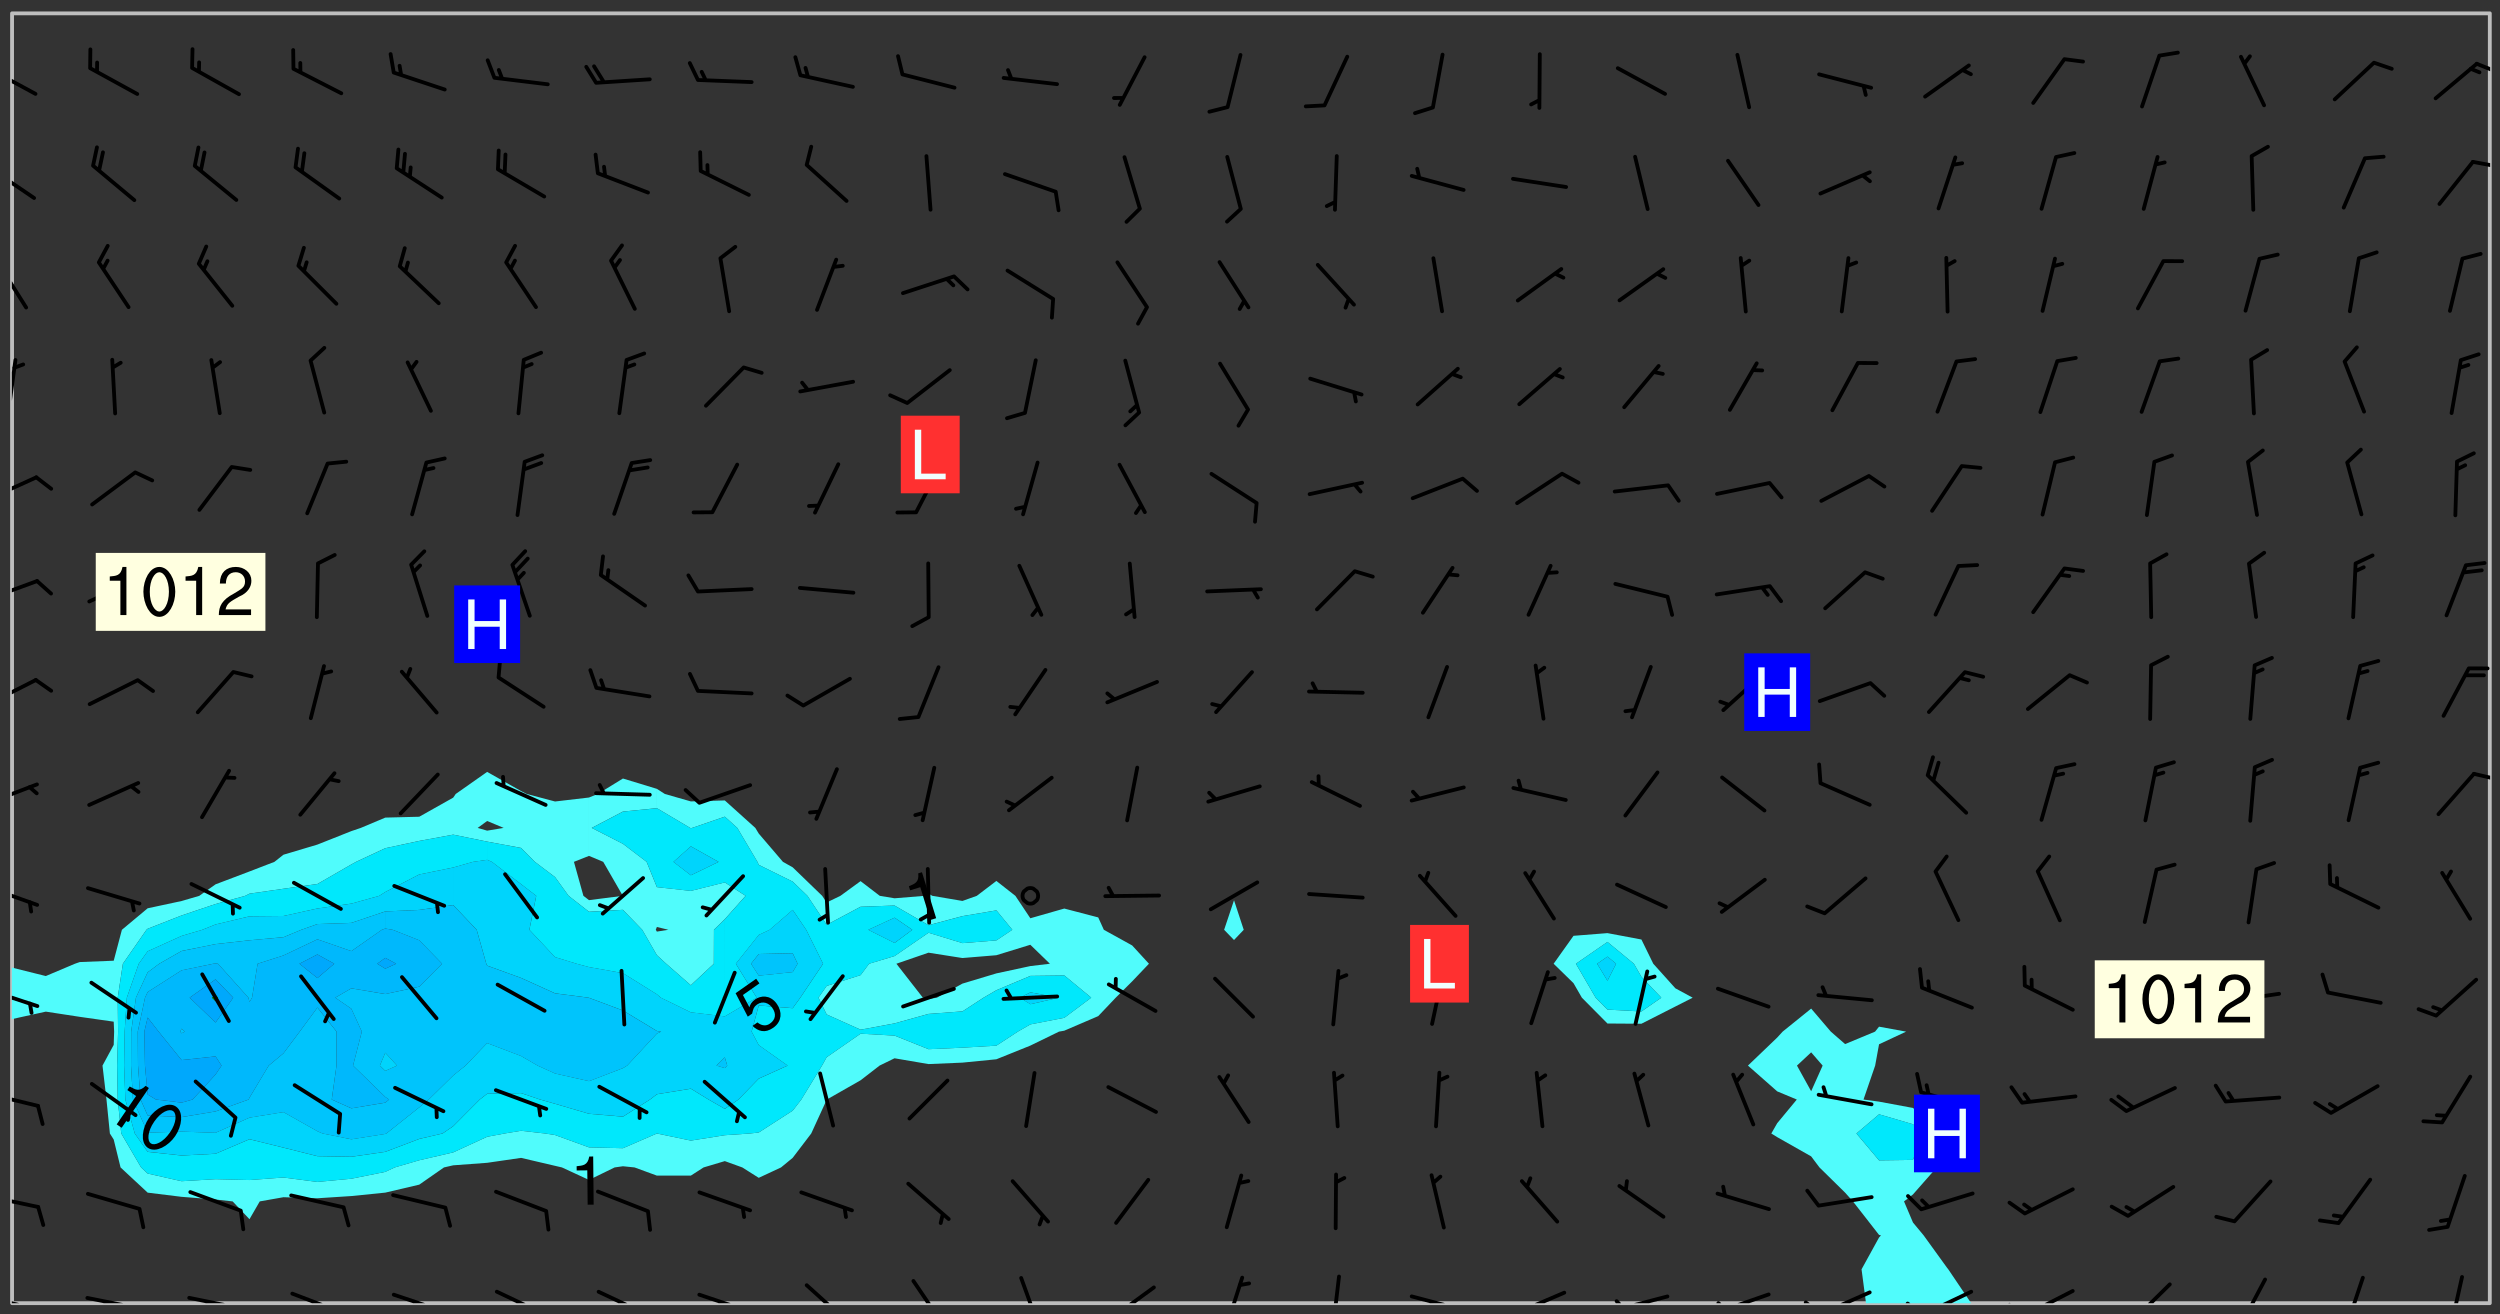 <svg xmlns="http://www.w3.org/2000/svg" role="img" xmlns:xlink="http://www.w3.org/1999/xlink" viewBox="142.45 309.95 326.84 171.84"><rect x="142.45" y="309.95" width="326.84" height="171.84" fill="#333333" stroke="none"/><defs><clipPath id="a"><path d="M144 443h1v37.328h-1zm0 0"/></clipPath><clipPath id="b"><path d="M144 311.672h1V437h-1zm0 0"/></clipPath><clipPath id="c"><path d="M144 311.672h324v168.656H144zm0 0"/></clipPath><clipPath id="d"><path d="M370 441h31v39.328h-31zm0 0"/></clipPath><clipPath id="e"><path d="M467 311.672h1v168.656h-1zm0 0"/></clipPath><clipPath id="f"><path d="M144 479h4v1.328h-4zm0 0"/></clipPath><clipPath id="g"><path d="M147 480h2v.328h-2zm0 0"/></clipPath><clipPath id="h"><path d="M146 480h1v.328h-1zm0 0"/></clipPath><clipPath id="i"><path d="M153 479h9v1.328h-9zm0 0"/></clipPath><clipPath id="j"><path d="M160 480h2v.328h-2zm0 0"/></clipPath><clipPath id="k"><path d="M159 480h2v.328h-2zm0 0"/></clipPath><clipPath id="l"><path d="M166 479h9v1.328h-9zm0 0"/></clipPath><clipPath id="m"><path d="M173 480h3v.328h-3zm0 0"/></clipPath><clipPath id="n"><path d="M172 480h2v.328h-2zm0 0"/></clipPath><clipPath id="o"><path d="M180 478h8v2.328h-8zm0 0"/></clipPath><clipPath id="p"><path d="M186 480h1v.328h-1zm0 0"/></clipPath><clipPath id="q"><path d="M193 478h8v2.328h-8zm0 0"/></clipPath><clipPath id="r"><path d="M207 478h7v2.328h-7zm0 0"/></clipPath><clipPath id="s"><path d="M220 478h8v2.328h-8zm0 0"/></clipPath><clipPath id="t"><path d="M233 478h8v2.328h-8zm0 0"/></clipPath><clipPath id="u"><path d="M247 477h7v3.328h-7zm0 0"/></clipPath><clipPath id="v"><path d="M261 477h6v3.328h-6zm0 0"/></clipPath><clipPath id="w"><path d="M275 476h4v4.328h-4zm0 0"/></clipPath><clipPath id="x"><path d="M287 478h7v2.328h-7zm0 0"/></clipPath><clipPath id="y"><path d="M302 476h4v4.328h-4zm0 0"/></clipPath><clipPath id="z"><path d="M316 476h2v4.328h-2zm0 0"/></clipPath><clipPath id="A"><path d="M326 479h9v1.328h-9zm0 0"/></clipPath><clipPath id="B"><path d="M340 478h8v2.328h-8zm0 0"/></clipPath><clipPath id="C"><path d="M353 479h8v1.328h-8zm0 0"/></clipPath><clipPath id="D"><path d="M353 479h2v1.328h-2zm0 0"/></clipPath><clipPath id="E"><path d="M366 478h8v2.328h-8zm0 0"/></clipPath><clipPath id="F"><path d="M366 480h3v.328h-3zm0 0"/></clipPath><clipPath id="G"><path d="M380 478h8v2.328h-8zm0 0"/></clipPath><clipPath id="H"><path d="M378 479h3v1.328h-3zm0 0"/></clipPath><clipPath id="I"><path d="M393 478h8v2.328h-8zm0 0"/></clipPath><clipPath id="J"><path d="M391 480h4v.328h-4zm0 0"/></clipPath><clipPath id="K"><path d="M393 480h2v.328h-2zm0 0"/></clipPath><clipPath id="L"><path d="M406 478h8v2.328h-8zm0 0"/></clipPath><clipPath id="M"><path d="M404 480h4v.328h-4zm0 0"/></clipPath><clipPath id="N"><path d="M406 480h3v.328h-3zm0 0"/></clipPath><clipPath id="O"><path d="M420 477h7v3.328h-7zm0 0"/></clipPath><clipPath id="P"><path d="M435 476h4v4.328h-4zm0 0"/></clipPath><clipPath id="Q"><path d="M448 476h4v4.328h-4zm0 0"/></clipPath><clipPath id="R"><path d="M462 476h3v4.328h-3zm0 0"/></clipPath><clipPath id="S"><path d="M144 466h4v2h-4zm0 0"/></clipPath><clipPath id="T"><path d="M144 452h4v3h-4zm0 0"/></clipPath><clipPath id="U"><path d="M144 439h4v3h-4zm0 0"/></clipPath><clipPath id="V"><path d="M144 425h4v4h-4zm0 0"/></clipPath><clipPath id="W"><path d="M144 412h4v4h-4zm0 0"/></clipPath><clipPath id="X"><path d="M465 410h3v2h-3zm0 0"/></clipPath><clipPath id="Y"><path d="M144 398h4v5h-4zm0 0"/></clipPath><clipPath id="Z"><path d="M144 385h4v4h-4zm0 0"/></clipPath><clipPath id="aa"><path d="M144 372h4v4h-4zm0 0"/></clipPath><clipPath id="ab"><path d="M144 356h1v9h-1zm0 0"/></clipPath><clipPath id="ac"><path d="M144 343h3v8h-3zm0 0"/></clipPath><clipPath id="ad"><path d="M144 331h4v6h-4zm0 0"/></clipPath><clipPath id="ae"><path d="M465 330h3v2h-3zm0 0"/></clipPath><clipPath id="af"><path d="M144 318h4v5h-4zm0 0"/></clipPath><clipPath id="ag"><path d="M466 318h2v2h-2zm0 0"/></clipPath><g id="ah" clip-path="url(#clip1)"><path fill="#fff" fill-opacity="0" fill-rule="evenodd" d="M0 0h1000v1000H0zm0 0"/><path fill="#d3d3d3" fill-opacity="0" fill-rule="evenodd" d="M162.152 355.867l-.234.293.059.234.117.172.176.234.293.348.113.059.117-.172.059-.234.176-.176.465-.176h.699l.234.293.289.816.059.176.176.23.352.234.699.699.172.176.234.348.234.41.289.582.41.465.23.234.234.176.117.23.176.293.172 1.164v.234l.059.289.059.117.117.117.348.41.117.172.176.176.176.234.117.172.172.352.059.234.234.406.234-.059-.176.176-.059.93h-.582l-.234-.113-.348.113-.117.117-.059.293-.059.176-.117.172-.465.293-.059.234-.059.113v.645l.059.172v.41l.059.059v.406l.059.406.117.176.059.059.23.641-.059.293v.699l-.059.582v.234l-.059.23-.055.352v1.922l.055.117h.426l-.367.117-.023.352.891 1.168 1.742.539 1.34.359v.539l.09.809.535.715 1.52.27.891-.086.09 1.164.535.18 1.16-.18 2.055-.984 1.16-.363 1.879-.176 1.695-.18-.18.719-1.516.086-1.25.09-.805.27-1.074.809.27.719.535.898-.18.625-.266.809.266 1.078.625.898.805.18 1.25-.18-.266.723.098.504.055.293v.172l.059.293v.406l.176.117.352.117h.406l.293-.176.113-.117.059-.117.117-.23.059-.176.352-.465.23-.176.176-.059.176.059.059.176.117.988.055.469.059.172.117.234.176.059.816.059h.289l.117.234.059.406.059.352v1.105l.117.293.117.348.289.699.176.352.582.754.352.176.172.059.469.234.641.465.348.234.293.176.293.055.23.062.816.348.293.176.113.172.352.352.117.176.523.641v.289l.059.352v.348l.059.352.059.289.117.059.172.059h.176l.582.234.176.117.176.289.176.234.113.234.293.23.117.117v.41l.059.055.289.234.234.117.059.117.117.172.059.117.23.234.059.176.234.059.117.059-.117.113-.059.117v.117l-.117.293-.117.289v.582l.176.117.117.059.059.117.117.117.113.059.176.348.059.352.059.406v.176l-.059.176-.117.699v.172l.117.176.293.293h.406l.176.117.117.172.117.293v.234h-.527l-.23-.234h-.234l-.176.059-.059.699.059.348.117.176.176.41.117.23.289.469.176.055h.523l.234.059.758.641.059.293v.234l.059.059.23.348v.352l-.117.172v.293l.293.289.293.176.172.059.293.176.293.117.582.406.289.234.293.176.219.16.016.012.23.176.641.523.176.234.117.176.176.176.113.172v.641l.117.176.469.117.582.117.234.059.23.113.293.117.113.059.586.352.289.172.176.062.176.055.176.059.699.352.289.176.234.055.289.176.234.117.641.406.293.117.172.059.234.059.41.059.23.059.234.117.059.172-.41.176.469.059.059.293.113.234.176.055.234.059.176.059.406.117.641.234.117.172.059.234v.176l-.059.117-.059.406.234.234.117.059.348.117.641.23.176.117.289.117.176.176.234.465.582 1.105.176.176.348.176.176.117.352.117 1.047.523.234.059.465.113.293.059.465.176.758.582.234.234.348.465.176.176.289.234.816.699.293.176.289.289.293.176.293.289.695.641.176.176.293.234.289.234.469.289.641.582.348.234.234.293.348.348.352.465.934.992.348.406.117.176.234.059.113.117.645.176.23.113.234.059.293.176.23.117.934.699.406.406.234.176.406.176.234.117.816.348.348.234.234.117.293.289.23.117.758.352.352.172.23.059.293.117.234.059.871.176h.816l.469.23.172.059.875.699.465.117.293.059.176.059.23.059.469.059.348.059.352.059.406.059h.293l.172.059v.23l.176.176h.293l.348.059.352.059.699.117h.641l.465-.234.293-.176.172-.117.41-.172.289-.176.934-.465.469-.293.523-.293.465-.172.465-.176 1.051-.465.289-.117.41-.117.289-.117.527-.176 1.516-.699.582-.348.289-.059.293-.059.348-.117.875-.23.352-.117h.113l.234-.059.875-.234.234-.059h.812l.352-.059.816-.117.172-.059.352-.055.293-.059.23-.059.816-.176.176-.059h.348l.234-.059.465-.117.758-.172.234-.059h.348l.41-.117.289-.059 1.285-.059h.289l.41-.059.23-.059h.176l.875-.117h.406l.41-.117h.348l.352-.113.871-.059h1.75l1.047.289.41.117.289.117.352.117.289.117 1.051.172.289.059h.293l.293.059.172.059.41.059.172.059.117.059h.117l.117.059.352.059h.113l.41.066 1.922.395 1.926.395 1.52.449 1.695.719 2.145.805 1.605-.719 1.43-.805 1.16-1.078 1.25-.449 3.035-.719 1.875-.359 2.145-1.348 2.234-1.254 2.5-1.258 1.695-.449 1.785-.18 1.16-.27.625.539 1.34-.27.715-.988.984-1.344.445-.18.805-.359 1.875-.539 1.785-.449 1.25-.27 1.16-.09 1.699-.09 1.961-.27 1.25-.09h.539l.625-.09h.891l2.145-.18 2.41-.18 2.59-.09 1.695.18 1.609.09 1.43.359 1.16.719 1.875.988 1.16 1.527.266.715.629.09.355.898.535.539.535 1.527 1.074.359h.535l-.805.535.09 1.707.715 2.695.891.805.895.988.715 1.258 1.785.539 1.52-.18.355 1.344 1.609-.805.98-.539.27.27.316-.215.219-.145.801.449.449-.359h.355l.535-.27.539-.719.535-.27.625-.988 1.16.449.84.371 1.395.617 1.695-.18h1.605l1.785.09.18-1.707.535-1.344.805.27.492.848.402.406-.09.539v.359l.715.449.711-.27h1.43l.359.988.445 1.258.715 1.344 1.25.629 1.695.629.715-.18.18-.539.98-.09.449.359.086 1.258-.266.629-.535.18v.539l.715.984.266.539.984.988.801 1.078-.266.359-.09.898-.625 2.332-.355 2.066-.09 1.793-.18.719-.09.539v1.438l-.98 1.883-.359 1.707-.535.898-.805 1.168-.266.539 2.055 1.254.086.359-.355.539-.09-.18v.809l.09 1.438-.445.715-1.074.094-.266.715.535.898.805.719 1.16.809 1.34.27.445.359-.355.449-1.789-.09-1.25-.449-.715-.719-.625-.09-.176 3.59-.188 1.309h89.359V311.703h-55.27v49.082l.762.125 3.289.543 2.023 2.836v2.754l2.352.332 2.348.332h4.051l-1.379 4.16-2.023.707-2.023.703-.543.344-2.594 1.617-.188.117-2.023-2.078-.73-2.742-2.672-2.078-1.375-3.5-.066-.082-1.957-2.672 2.75-1.418v-49.082H294.422v91.414l.117.031.133.012.074.074.105.047.09.059.086.059.09.059.297.297.059.09.031.117.027.117.016.137-.031.117-.059.09-.059.086-.043.105-.047.102-.027.121v.145l.176.27.148.148.074.086.074.074.043.105.062.09.059.086.043.105.059.09.047.102.043.105.059.086.117.18.074.074.062.086.059.09.043.105.059.09.059.086.062.09.059.09.043.102.117.18.074.074.059.086.074.074.09.059.105.047h.148l.133-.016.133.016.102-.047.074-.074.047-.102-.016-.133v-.148l-.047-.105-.027-.117-.047-.102-.027-.121-.043-.102-.062-.09-.043-.102-.043-.105-.031-.117-.016-.133-.012-.137.086-.059.059-.086.121-.031.043.105.016.133v.117l.059.102.059.09.09.059.148.148.059.09.043.105-.012.102.086.059.105.047.086.059.09.059.074.074-.117.027-.105.047-.086.059-.074.074-.059.09-.062.086-.027.121-.047.102-.043.105-.031.117-.012.133-.016.133v.148l.027.117.047.105.043.102.059.09.074.074.09.059.074.074.09.059.059.09.043.105.047.102.117.031.133.016h.148l.117-.031.105.043.043.105.047.102.027.121L299.5 410l.027.117.031.121.027.117.105.043.102.047.133-.016.148.148.062.086.074.074.07.074.09.062.105.043.102.043.117.031.137.016.117-.031.074-.074.027-.117-.012-.133-.031-.121-.027-.117.043-.105h.117l.09.062.117.027h.148l.133.016h.148l.133.016.133-.016h.148l.133-.016.133-.012.137.012.117-.027.133-.016.191-.059-.059.176-.016.133-.027.121-.016.133-.059.086-.133.016-.105.047-.105.043-.117.031-.117.027-.266.031h-.148l-.133.016-.074.074.059.086.148.148.117.18.074.07.09.062.09.059.086.059.09.059.102.043.105.062.105.043.086.059.105.047.102.043.18.117.059.09-.043.102-.047.105.016.133.223.223.059.09.043.102.031.121.043.102.016.133.031.117.012.137.031.117.148.148.102.043.105.043.117.031.133.016.137.016h.117l.117-.031.09-.059.043-.105.047-.102.043-.105.031-.117.012-.133v-.148l-.012-.133-.016-.133-.031-.117-.043-.105-.047-.105-.043-.102-.043-.105-.016-.133.016-.133.027-.117.031-.117.027-.121.047-.102.09-.059.086-.062.074-.074.09-.059.223-.223.059-.086.074-.074.117-.18.059-.086v-.148l-.074-.074-.102-.047-.105-.043-.102-.043-.059-.09-.047-.105-.027-.117.09-.059.117-.031.102-.043.18-.117.148-.148.012-.133-.012-.105-.09-.059-.133.016h-.148l-.133.016-.133-.016-.121-.031-.086-.059-.074-.074-.059-.09-.062-.086-.117-.18-.059-.086.031-.121.086-.059.121-.031.059-.086v-.121l-.031-.117-.059-.09-.059-.086-.047-.105-.027-.117-.016-.133.059-.09.074-.074.09-.059.117-.18.074-.074.059-.086.148-.148.121-.031.133-.016.133.016.074.074.043.105.016.133-.031.117-.117.031-.133.012-.148.148-.043.105-.047.102-.027.121-.031.117v.148l.031.117.043.105.059.09.074.07.074.074.117.031.121.027.117-.027.133-.016h.117l.09.059.074.074.047.105.059.086.102.047.133.016.105.043.086.059-.012.105-.074.074-.18.117-.059.09-.09.059-.07.074-.074.074-.062.09-.027.117-.016.133.016.133-.016.133v.148l.016.133.027.117.031.121.074.074.09.059.086.059.09.059.117.031v.086l-.102.047-.09.059-.266.031-.117.027h-.148l-.105.043-.102.047-.059.09-.062.234-.012.133-.031.121-.016.133v.293l-.012.133.012.137.016.133.133.016.133.012.121.031.086.059.074.074.047.105.043.102.016.133v.445l-.016.133v.445l.031.266.027.117.016.133.031.117.086.211.031.266v.148l-.031.117-.027.117-.031.121-.027.117-.031.117-.031.121-.012.133-.016.133.09.059.117-.031.102.016.047.105-.031.266v.441l-.043.105-.047.105-.043.102-.043.105-.059.086-.031.121-.043.117-.031.117-.016.133.016.133.059.09.105.047.086.059.059.086-.012.137-.031.117-.043.102v.445l-.016.133v.148l-.031.117-.043.105-.027.117-.047.105-.043.102-.031.121-.027.117-.031.133-.031.117-.027.117-.043.105-.031.117-.031.121-.012.133-.016.133v.297l.027.117v.148l.047.398.027.117.059.09.121.031h.148l.133-.016.059.09v.117l-.059.09-.09.059-.102.043-.105.047-.09.059-.086.059-.137.016-.117-.031-.133-.016-.102.047-.062.086-.012.137-.016.133-.031.117-.027.117-.016.133-.031.121v.297l.016.133.031.117v.148l.012.133v.148l-.027.117-.047.102-.027.121-.031.117-.059.09-.074.074-.102.043-.105.047-.117.027-.121.031-.102-.047.059-.086.105-.047.027-.117.031-.117.027-.121.031-.117v-.148l.016-.133-.031-.117-.043-.105-.105.016-.074.074-.102.043-.09.062-.074.074-.043.102-.016.133-.031.117L304.25 426l-.031.117-.027.117-.031.121-.027.117-.031.117-.043.105-.09.059h-.09l-.117-.031-.031-.086.016-.137-.031-.117v-.148l-.012-.133v-.148l-.062-.234-.027-.121-.043-.102-.047-.105-.059-.086-.059-.09-.043-.105-.062-.086-.148-.148-.07-.074-.105-.047-.105-.043-.102-.043-.297-.297-.09-.074-.086-.059-.105-.043-.09-.062-.086-.059-.105-.043-.09-.059-.086-.062-.074-.07-.105-.047-.086-.059-.105-.043-.09-.062-.102-.043-.105-.043-.086-.059-.105-.047-.105-.043-.102-.047-.09-.059-.102-.043-.105-.043-.09-.062-.117-.027-.133-.016-.133.016H299.75l-.133.016-.117-.031-.09-.059-.074-.074-.09-.059-.102-.047h-.148l-.121-.027-.102-.043-.074-.074-.117-.18-.09-.059-.102-.043-.09-.062-.105-.043-.09-.059-.086-.059-.105-.047-.059-.086-.059-.09-.043-.105-.047-.102-.074-.074-.086-.059-.074-.074-.09-.059-.223-.223-.043-.105-.031-.266.105-.043h.145l.105.043.074.074.09.059.086.059.105.047.09.059.148.148.07.074.148.148.062.086.074.074.086.059.074.074.09.062.09.059.086.059.27.176.102.047.105.043.102.043.047-.074.059-.086.074-.074.07-.074.105.043.074.074.059.09.043.102.047.105.043.105.121.027.117-.027.074-.09.043-.105.059-.09.074-.074.105-.043.117-.027.133.012.09.059.148.148.059.09.043.105.047.102.043.105.043.102.105.047.105.043.133.016.086-.059.059-.09.074-.074.105-.043.117.027.105.047.102.043.105.043.102.047.18.117v.117l-.016.133.016.133.016.137.059.086.102.047.121.027.117.031h.148l.117-.031.059-.09.18-.117.059-.09.074-.074.059-.086.117-.18.18-.117.117.031.09.059.043.074-.016.133v.117l.09.059h.148l.133-.016.133-.012.266-.031.105-.043.117-.031.121-.027.074-.074.07-.074.062-.09-.016-.105-.047-.102-.102-.043-.105-.016-.117.027-.266.031h-.148l-.074-.074-.09-.059-.117-.031-.117-.027-.133-.016h-.148l-.133.016h-.297l-.105-.047-.148-.148-.043-.102-.059-.09.223-.223.086-.059.105-.043.117-.031.133-.016.133.016.137.016.102.043.133-.012.09-.062.102-.043.062-.09-.047-.102-.09-.059-.117-.031-.102-.043-.059-.09-.062-.09v-.117l.016-.133.105-.047.074-.07v-.121l-.09-.059-.031-.117.09-.059.074-.074.043-.105.059-.09.047-.102.016-.133v-.148l-.047-.105-.043-.102-.09-.059-.133-.016-.102-.043-.137-.016-.117-.031h-.445l-.133-.016-.133-.012-.133-.016-.117-.031h-.148l-.133-.016-.133-.012-.266-.031-.121-.043-.086-.059-.074-.074v-.148l.012-.133.105-.047.102-.043.133-.016h.152l.133-.016h.293l.121.031.102.043.09.059.234.062.121-.047.09-.059.102-.043.133-.016.105.043.102.047.133.012.121-.027h.145l.121-.031.117-.027.105-.047.074-.074.086-.059.148-.148.059-.086.047-.105.027-.117.016-.105-.102-.043-.09-.059-.117-.031-.105-.043-.09-.062-.074-.086-.074-.074-.102-.043-.105-.047-.102-.043-.059-.09-.047-.102-.086-.211-.062-.086-.059-.09-.074-.074-.086-.059h-.27l-.117.031-.09.059-.102.043-.133.016-.105-.016-.027-.117-.062-.09-.117-.031-.102-.043-.148-.148-.031-.117-.016-.105.074-.074.18-.117.117-.027.117-.031.137.016.102.043.105.043.102.047.105.043.117.031.133.016.117.027.133.016.105-.016.09-.059-.074-.074-.105-.043-.074-.074-.074-.09-.148-.148-.086-.059-.09-.059-.074-.074-.09-.059-.102-.047-.121-.027-.102-.047-.105-.043-.117-.031-.102-.043-.121-.031h-.148l-.117.031-.105.043-.086.062-.18.117-.086.059-.09.059-.105.047-.086.059-.105.043-.102.043-.105.047-.074.074-.059.09-.059.086-.047.105-.059.086-.074.074-.133-.012-.117-.031h-.117l-.074.074-.09.059-.074.074-.09.059-.086.059-.105.047-.102.043-.137.016-.102-.043-.148-.148-.105-.047h-.086l-.105.047-.102.043-.121.031-.117-.031-.074-.074v-.117l.031-.121.074-.07.059-.09.074-.074.117-.031.105-.043h.293l.133-.016.137-.016.102-.043.09-.059.102-.047.09-.059.133-.012.09.059.133.012.09-.059.086-.059.105-.043.09-.059.086-.062.09-.059.148-.148.059-.086.059-.09.105-.043.133-.016.117.027.121.031.059-.059.059-.09.031-.266.027-.117.105.012.133.016.102-.043.09-.059.059-.09.074-.074.059-.09.047-.102.012-.133-.012-.133-.047-.105-.148-.148-.059-.09-.059-.086-.043-.105v-.445l.016-.133v-.148l.012-.133-.059-.059-.09.059-.102-.043-.18-.117-.086-.059-.062-.09-.059-.09-.074-.074-.086-.059-.121.031-.102.012-.105.047-.086.059-.105.043-.148.148-.09.059-.086.059-.09.062-.105.043-.133.016v-.121l.105-.043.117-.031.074-.07.043-.105v-.148l-.027-.117-.148-.148-.133-.016h-.148l-.117.031-.105.043-.102.043-.09.062-.117.027-.074-.074.012-.133-.043-.102-.043-.105-.09-.059-.117.027-.121.031-.117.031-.102.043-.121.031-.102.043-.105.043-.09.059-.102.016v-.117l.016-.133-.059-.09-.074.043-.148.148-.059.09-.074.074-.047.105-.043.102-.074.074-.059.09-.074.074-.059.086-.074.074-.09.062-.074.07-.074.074-.102.016-.133.016-.105-.043v-.121l.148-.148.043-.102.059-.09.047-.102.043-.105.059-.09.031-.117.043-.102.031-.121.027-.117.047-.105.043-.102.043-.105.074-.07.09-.062.09-.059.102-.043h.297l.266-.031.105-.043-.074-.074-.117-.031-.105-.043-.09-.059-.102-.047-.09-.059-.102-.043-.105-.043-.09-.062-.086-.059-.105-.043-.102-.043-.121-.031-.117-.031-.102-.043L297.5 410.25l-.102-.043-.09-.059-.043-.105-.016-.133.102-.043.133-.016.137.016.133-.016.102-.043.059-.09.016-.105-.09-.059-.074-.074-.102-.043-.09-.059-.148-.148-.043-.105-.016-.133v-.293l-.059-.09-.09-.059-.074-.074-.043-.105-.031-.117-.059-.09-.074-.074-.117-.027-.074-.074-.09-.059-.09-.062-.086-.059-.074-.074-.059-.086-.047-.105-.086-.059-.148-.148-.195-.059-.133.016-.102.043-.074.074-.047.102-.043.105-.059.09-.059.086-.297.297-.09.059h-.086l-.062-.086-.043-.105.031-.117.059-.09.027-.117-.012-.133-.09-.062-.105.047-.117.027-.117.031-.27.176-.102.047-.117.027-.105.047-.09.059-.102.043-.059-.086-.047-.105.016-.133.047-.105.07-.074.074-.07.059-.09v-.148l-.043-.105h-.238l-.102.047-.031.117-.027.117-.031.121-.074.043-.133.016-.074-.047-.043-.102-.043-.105-.047-.102-.043-.105-.121.031-.102.043-.133.016-.117.031-.105.043-.09.059-.102.047-.121.027-.133.016-.102-.043-.059-.09-.047-.105-.043-.102-.043-.105v-.117l.059-.09.086-.059.18-.117.102-.047.105-.043.105-.059.102-.043.09-.062.102-.043.105-.059.102-.047.09-.059.105-.043.102-.043.09-.062.102-.043.137-.016.117.031.102.043.121.031.102.043.105.047.102.043.105.043.102.047.105.043.102.043.105.047.086.059.105.043.117.031.105.043.102.047.09.059.105.043.102.043.105.047.117.027.102.047.121.027h.148l.086-.059.016-.102.059-.09-.027-.117-.074-.074-.117-.18-.074-.074-.09-.074-.18-.117-.086-.059-.105-.043-.102-.047-.27-.176-.059-.09-.074-.074-.059-.09-.043-.102-.031-.117-.016-.137v-.562l-.012-.133-.016-.133-.031-.117-.016-.133-.012-.133-.031-.121-.223-.223-.059-.086-.016-.105.031-.117.133-.016v-91.414H172.992v1.453l-.059.234-.352 1.051-.172.523-.117.348-.176.41-.117.172-.234.293-.23.059h-.352l-.117.059-.23.406v.293l.117.176.23.23.117.234.641.758.293.465.176.234.23.352.234.348.641.816.176.465.172.41.117.695.176.469.117 1.398.059.465v.875l.117 1.047v4.781l-.059.465-.352 1.281-.176.523-.113.41-.352.93L172.934 336l-.234.582-.117.176-.172.348-.176.406-.352.816-.059.293-.113.293-.117.289-.059.176-.117.875-.059.406-.059.117-.059.176-.059.172-.23.527-.117.172v.234l-.117.234-.059.172-.176.586v.289l-.059.176v.293l-.059.113-.059.527v.172l-.055.234v2.621l-.176.816-.117.176-.176.234-.117.172-.113.234-.586.934-.23.289-.293.465-.176.234-.289.352-.352.699-.113.23-.176.41-.176.23-.406.527-.816.699-.293.172-.289.234-.176.117-.176.176-.523.406-.527.176-.172.176-.234.055-.641.176h-.758m12.211 31.023l-1.074.449.359.895 1.25-.715.445-.539-.98-.09"/><path fill="#d3d3d3" fill-opacity="0" fill-rule="evenodd" d="M201.508 416.598h-.895l.449.629.98.359.805-.09.445-.988-.176.09-.715-.355-.895.355m154.621 59.07l-.059-.523v-.293l.113-.293.059-.23.469-.469h.113l.117-.113.117-.059h.176l.234-.059h.348l.234.059.117.059.23.172.059.176.117.582v.293l-.117.176-.172.289-.176.176-.527.523-.23.234-.117.059h-.176l-.117-.059-.406-.293-.176-.117-.117-.059-.059-.113-.055-.117m6.641-10.957l-.059-.172v-1.109l.059-.172.176-.059.172-.059h.176l.234-.059.117.059.059.699-.059.172-.117.176-.117.059-.234.523-.113.059h-.234l-.059-.117m9.613-14.391l-.117-.176v-.699l.293-.875.117-.172.176-.352.113-.23.117-.293.352-.758.117-.23.172-.234h.176l.117-.059h.641l.117.059.234.234.172.113.352.293.117.117.113.176v.113l.117.059.117.117v.699l-.059.176v.23l-.059.176-.348 1.051-.117.23-.117.234-.117.059-.23.234-.641.289h-.875l-.41-.117-.641-.465"/><path fill="none" stroke="#bebebe" stroke-linecap="round" stroke-linejoin="round" stroke-miterlimit="10" stroke-width=".5" d="M467.957 311.695H144.027v168.625h323.93v-168.625"/><g clip-path="url(#a)"><path fill="#fff" fill-opacity="0" fill-rule="evenodd" d="M144 475.891v4.438h.004H144V443.188v32.703"/></g><g clip-path="url(#b)"><path fill="#fff" fill-opacity="0" fill-rule="evenodd" d="M144 435.945v.504-124.777h.004H144V435.945"/></g><path fill="#50fcfc" fill-rule="evenodd" d="M144 436.449v6.738h.004v-6.738H144"/><g clip-path="url(#c)"><path fill="#fff" fill-opacity="0" fill-rule="evenodd" d="M144.004 480.328V443.188l4.434-.98 4.438.68 4.441.633.055 1.301-.055 1.734-1.465 2.707.52 4.438.445 4.438.5.789.895 3.648 3.543 3.297 4.438.547 4.438.352 2.234.246 2.203 2.328 1.344-2.328 3.098-.547 4.438.137 4.438-.289 4.438-.449 4.441-1.043 3.23-2.25 1.207-.277 4.438-.328 4.438-.645 4.441 1.039.902.211 3.535 1.633 3.352-1.633 1.086-.156 1.52.156 2.918 1.07h4.438l1.668-1.07 2.773-.828 2.289.828 2.148 1.359 2.914-1.359 1.523-1.254 2.426-3.184 2.012-4.391.023-.047 4.414-2.516 2.484-1.922 1.957-.957 4.438.758 4.438-.188 4.438-.438 4.441-1.789 3.75-1.828.688-.121 4.438-1.906 2.289-2.41 2.148-2.133 2.195-2.305-2.195-2.391-3.703-2.047-.734-1.617-4.438-1.16L277.152 430l-1.957-2.93-2.484-1.949-2.562 1.949-1.875.668-3.934-.668-.504-.289-.504.289-3.934.32-1.93-.32-2.512-1.922-2.637 1.922-1.801.871-.578-.871-3.859-3.727-1.273-.715-3.164-3.699-.445-.738-3.992-3.594-4.441.129-3.395-.973-1.043-.668-4.438-1.352-3.281 2.02-1.156.465-4.438.52-3.703-.984-.738-.379-4.438-2.508-4.109 2.887-.328.48-4.438 2.496-4.441.113-3.203 1.348-1.234.418-4.438 1.762-4.438 1.324-1.184.934-3.258 1.254-4.438 1.684-2.125 1.504-2.312.676-4.438.953-3.367 2.809-1.07 4.043-4.441.176-.629.219-3.809 1.609-4.434-1.105V311.672h159.777v115.973l-1.293 3.863 1.293 1.336 1.27-1.336-1.27-3.863V311.672h48.82V431.941l-4.438.352-2.598 3.652 2.598 2.539 1.094 1.898 3.344 3.375 4.441.031 4.438-2.254 2.266-1.152-2.266-1.227-2.887-3.211-1.551-3.168-4.441-.836V311.672h115.395v168.656h-67.84l-2.996-4.438-.176-.223-3.047-4.215-1.391-1.676-1.172-2.762 1.172-.914 3.102-3.527.328-4.438-3.43-3.34-4.438-.824-2.031-.273 1.523-4.438.508-2.785 3.539-1.656-3.539-.648-.52.648-3.918 1.629-1.867-1.629-2.57-3.012-3.73 3.012-.711.777-3.824 3.664 3.824 3.367 2.562 1.07-2.562 3.094-.77 1.344.77.477 4.441 2.516 1.086 1.445 3.352 3.297 1.023 1.145 3.414 4.379.25.059-.25.277-2.289 4.16.586 4.438H144.004"/></g><path fill="#50fcfc" fill-rule="evenodd" d="M148.438 442.207l-4.434.98v-6.738l4.434 1.105 3.809-1.609.629-.219 4.441-.176 1.07-4.043 3.367-2.809 4.438-.953 2.312-.676 2.125-1.504 4.438-1.684 3.258-1.254 1.184-.934 4.438-1.324 4.438-1.762 1.234-.418 3.203-1.348 4.441-.113 4.438-2.496.328-.48 4.109-2.887v6.418l-1.238.906 1.238.359 2.16-.359-2.16-.906v-6.418l4.438 2.508.738.379 3.703.984 4.438-.52v7.629l-1.969.781 1.238 4.441.73.566 4.422-.566-2.559-4.441-1.863-.781v-7.629l1.156-.465 3.281-2.02 4.438 1.352v2.527l-4.438.441-4.078 2.137 4.078 2.082 3.094 2.355 1.344 3.305v5.211l-.141.363.141.242 1.5-.242-1.5-.363v-5.211l4.438.492 4.441-1.109 2.719 1.754-2.719 3.055-1.418 1.383-.016 4.438-3.008 2.816-3.219-2.816-1.219-1.121-1.914-3.316-2.523-2.609-4.438.254-2.664-2.082-1.773-2.449-2.633-1.992-1.809-1.824-4.438-.824-4.438-.91-4.438.82-4.441.953-3.828 1.785-.609.336-4.438 2.559-4.438.621-4.441.641-.562.285-3.875 1.07-4.438 1.496-4.438 1.738-.156.133-3.082 4.438-.676 4.438.047 4.438-.121 4.441.074 4.438.461 4.438 2.594 4.438.859.801 4.438 1.004 4.438-.266 4.438.113 4.441-.332 4.438.578 4.438-.418 4.438-.895 1.242-.586 3.199-.934 4.438-1.027 4.438-2.043 2.301-.434 2.137-.352 3.09.352 1.352.207 4.438 1.613 4.438.109 4.438-1.922 4.438.926 4.441-.703 3.34-.23 1.098-.125 4.438-2.859 1.125-1.453 2.703-4.438.609-1.09 4.438-3.078 4.441.25 4.438 1.777 4.438-.199 4.438-.266 2.809-1.836 1.633-.941 4.438-.863 3.52-2.633-3.52-2.902-4.438.059-4.441 1.867-1.68.977-2.758 1.793-4.438.332-4.438 1.238-4.441.824-4.438-1.992-1.074-2.195 1.074-1.531 4.438-1.414 1.113-1.492 3.328-1 4.438-3.051 4.438 1.359 4.438-.359 2.082-1.387-2.082-2.535-4.438.75-4.438 1.188-4.438-2.57-4.441.156-4.438 2.363-2.512-3.789-1.926-1.859-4.438-2.191-.172-.391-2.633-4.438-1.633-1.473-4.281 1.473-.16.039-.086-.039-4.352-2.578v-2.527l1.043.668 3.395.973 4.441-.129 3.992 3.594.445.738 3.164 3.699 1.273.715 3.859 3.727.578.871 1.801-.871 2.637-1.922 2.512 1.922 1.93.32 3.934-.32.504-.289.504.289 3.934.668 1.875-.668 2.562-1.949 2.484 1.949L277.152 430v3.465l-4.441 1.367-4.438.367-4.438-.699-4.195 1.445 3.461 4.438.734.176 1.094-.176 3.344-1.84 4.438-1.336 4.441-.957 2.559-.305-2.559-2.48V430l4.438-1.27 4.438 1.16.734 1.617 3.703 2.047 2.195 2.391-2.195 2.305-2.148 2.133-2.289 2.41-4.438 1.906-.688.121-3.75 1.828-4.441 1.789-4.438.438-4.438.188-4.438-.758-1.957.957-2.484 1.922-4.414 2.516-.023.047-2.012 4.391-2.426 3.184-1.523 1.254-2.914 1.359-2.148-1.359-2.289-.828-2.773.828-1.668 1.07h-4.438l-2.918-1.07-1.52-.156-1.086.156-3.352 1.633-3.535-1.633-.902-.211-4.441-1.039-4.438.645-4.438.328-1.207.277-3.23 2.25-4.441 1.043-4.438.449-4.438.289-4.438-.137-3.098.547-1.344 2.328-2.203-2.328-2.234-.246-4.438-.352-4.438-.547-3.543-3.297-.895-3.648-.5-.789-.445-4.438-.52-4.438 1.465-2.707.055-1.734-.055-1.301-4.441-.633-4.438-.68"/><path fill="#00e8fc" fill-rule="evenodd" d="M157.84 453.699l-.074-4.438.121-4.441-.047-4.438.676-4.438 3.082-4.438.156-.133 4.438-1.738 4.438-1.496 3.875-1.07.562-.285 4.441-.641 4.438-.621 4.438-2.559.609-.336 3.828-1.785 4.441-.953 4.438-.82 4.438.91v2.383l-1.859.266-2.578.738-4.438.906-4.441 2.293-.793.504-3.645 1.016-4.438.637-4.438.98-4.441.047-4.438 1.059-1.734.699-2.703.801-4.438 2.008-1.164 1.629-1.559 4.438-.285 4.438-.07 4.441.16 4.438 1.234 4.438 1.684 2.402 4.438.48 4.438-.23 4.438-1.898 4.441 1.098 4.438 1.117 4.438.078 4.438-.645 4.441-1.688 3.051-.715 1.387-.949 3.473-3.488.965-.75 4.438-.09 2.473.84 1.969.559 4.438 1.305 4.438.375 3.535-2.238.902-.691 4.438-.727 2.312 1.418 2.129 1.219 1.781-1.219 2.656-2.734 3.773-1.703-3.773-2.676-.934-1.766.934-3.414 4.438.352.992-1.375 2.98-4.438-2.211-4.438-1.762-2.602-3.012 2.602-1.426.672-2.996 3.766 2.727 4.438-4.168 2.445-4.441-.527-3.926-1.918-.512-.441-4.438-2.766-4.438-.793-1.629-.438-2.809-.863-3.355-3.574.898-4.438-1.984-1.527-3.816-2.914-.621-.266v-2.383l4.438.824 1.809 1.824 2.633 1.992 1.773 2.449 2.664 2.082 4.438-.254 2.523 2.609 1.914 3.316 1.219 1.121 3.219 2.816 3.008-2.816.016-4.438 1.418-1.383V440l-.324.383.324.062.102-.062-.102-.383v-9.875l2.719-3.055-2.719-1.754-4.441 1.109-4.438-.492-1.344-3.305-3.094-2.355-4.078-2.082 4.078-2.137 4.438-.441 4.352 2.578.086.039v2.367l-2.277 2.031 2.277 1.754 3.625-1.754-3.625-2.031v-2.367l.16-.039 4.281-1.473 1.633 1.473 2.633 4.438.172.391 4.438 2.191 1.926 1.859 2.512 3.789 4.438-2.363 4.441-.156v1.582l-3.438 1.586 3.438 1.719 2.32-1.719-2.32-1.586v-1.582l4.438 2.57 4.438-1.188 4.438-.75 2.082 2.535-2.082 1.387-4.438.359-4.438-1.359-4.438 3.051-3.328 1-1.113 1.492-4.438 1.414-1.074 1.531 1.074 2.195 4.438 1.992 4.441-.824 4.438-1.238 4.438-.332 2.758-1.793 1.68-.977 4.441-1.867v2.148l-1.363.695 1.363.855 3.727-.855-3.727-.695v-2.148l4.438-.059 3.52 2.902-3.52 2.633-4.438.863-1.633.941-2.809 1.836-4.438.266-4.438.199-4.438-1.777-4.441-.25-4.438 3.078-.609 1.09-2.703 4.438-1.125 1.453-4.438 2.859-1.098.125-3.34.23-4.441.703-4.438-.926-4.438 1.922-4.438-.109-4.438-1.613-1.352-.207-3.09-.352-2.137.352-2.301.434-4.438 2.043-4.438 1.027-3.199.934-1.242.586-4.438.895-4.438.418-4.438-.578-4.441.332-4.438-.113-4.438.266-4.438-1.004-.859-.801-2.594-4.438-.461-4.438"/><path fill="#00d4fc" fill-rule="evenodd" d="M158.836 453.699l-.16-4.438.07-4.441.285-4.438 1.559-4.438 1.164-1.629 4.438-2.008 2.703-.801 1.734-.699 4.438-1.059 4.441-.047 4.438-.98 4.438-.637 3.645-1.016.793-.504 4.441-2.293 4.438-.906v4.91l-4.438.633-4.441.195-4.438 1.5-4.438.152-2.109.75-2.328.969-4.441.402-4.438.5-4.438.898-2.926 1.668-1.512 1.125-1.531 3.312-.621 4.438-.02 4.441.25 4.438 1.922 4.328 4.438-.133 4.438.152 4.438-1.98 4.441-.723 4.438 2.5.668.293 3.77.762 4.438-.703.148-.059 4.293-3.414 1.242-1.023 3.195-3.137 1.617-1.301 2.82-2.941 4.438 1.691 2.156 1.25 2.285 1.035 4.438 1.004 4.438-1.703.551-.336 3.887-4.18.562-.262-.562-.082-4.438-2.68-4.438-1.656-.09-.02-4.348-.566-4.441-2.012-4.438-1.609-.109-.25-1.258-4.438-3.07-3.23v-4.91l2.578-.738 1.859-.266.621.266 3.816 2.914 1.984 1.527-.898 4.438 3.355 3.574 2.809.863 1.629.438 4.438.793 4.438 2.766.512.441 3.926 1.918 4.441.527v5.359l-1.09 1.074 1.09.332.32-.332-.32-1.074v-5.359l4.168-2.445-2.727-4.438 2.996-3.766 1.426-.672 3.012-2.602v5.668l-4.438.105-1.008 1.266 1.008 1.559 4.438-.461.641-1.098-.641-1.371v-5.668l1.762 2.602 2.211 4.438-2.98 4.438-.992 1.375-4.438-.352-.934 3.414.934 1.766 3.773 2.676-3.773 1.703-2.656 2.734-1.781 1.219-2.129-1.219-2.312-1.418-4.438.727-.902.691-3.535 2.238-4.438-.375-4.438-1.305-1.969-.559-2.473-.84-4.438.09-.965.75-3.473 3.488-1.387.949-3.051.715-4.441 1.688-4.438.645-4.438-.078-4.438-1.117-4.441-1.098-4.438 1.898-4.438.23-4.438-.48-1.684-2.402-1.234-4.438"/><path fill="#00c4fc" fill-rule="evenodd" d="M159.832 453.699l-.25-4.438.02-4.441.621-4.438 1.531-3.312 1.512-1.125 2.926-1.668 4.438-.898 4.438-.5 4.441-.402 2.328-.969 2.109-.75 4.438-.152 4.438-1.5v2.238l-.453.164-3.984 2.789-4.438-1.543-4.438 2.105-3.379 1.086-.73 4.438-.332.555-.141-.555-3.977-4.438-.32-.027-.297.027-4.141.859-4.438 2.84-.344.738-.949 4.438.031 4.441.336 4.438.926 2.09 4.438.207 4.438-.742 4.324-1.555.113-.242 2.512-4.195 1.93-1.605 2.121-2.836 2.316-3.145 2.504 3.145-.008 4.441-.621 4.438 2.562 1.148 4.438-.742.5-.406-.5-.336-4.215-4.102 1.148-4.441-1.371-2.996-2.105-1.441 2.105-1.219 4.438.746v7.668l-.707 1.684.707.688 1.527-.688-1.527-1.684v-7.668l4.441-.969 2.988-2.996-2.988-3.066-3.473-1.371-.969-.164v-2.238l4.441-.195 4.438-.633 3.07 3.23 1.258 4.438.109.25 4.438 1.609 4.441 2.012 4.348.566.09.02 4.438 1.656 4.438 2.68.562.082-.562.262-3.887 4.18-.551.336-4.438 1.703-4.438-1.004-2.285-1.035-2.156-1.25-4.438-1.691-2.82 2.941-1.617 1.301-3.195 3.137-1.242 1.023-4.293 3.414-.148.059-4.438.703-3.77-.762-.668-.293-4.438-2.5-4.441.723-4.438 1.98-4.438-.152-4.438.133-1.922-4.328"/><path fill="#00b8fc" fill-rule="evenodd" d="M160.492 449.262l-.031-4.441.949-4.438.344-.738v3.336l-.434 1.84.082 4.441.352 3.773 1.078.664 3.359.402 1.438-.402 3-3.27.785-1.168-.785-1.203-4.438.48-3.004-3.719-1.434-1.84v-3.336l4.438-2.84v7.629l-.176.387.176.219.43-.219-.43-.387v-7.629l4.141-.859.297-.027v2.066l-3.387 2.398 3.387 3.25 2.312-3.25-2.312-2.398v-2.066l.32.027 3.977 4.438.141.555.332-.555.73-4.438 3.379-1.086 4.438-2.105v1.977l-2.352 1.215 2.352 1.875 2.207-1.875-2.207-1.215v-1.977l4.438 1.543 3.984-2.789.453-.164v3.832l-1.055.77 1.055.645 1.426-.645-1.426-.77v-3.832l.969.164 3.473 1.371 2.988 3.066-2.988 2.996-4.441.969-4.438-.746-2.105 1.219 2.105 1.441 1.371 2.996-1.148 4.441 4.215 4.102.5.336-.5.406-4.438.742-2.562-1.148.621-4.438.008-4.441-2.504-3.145-2.316 3.145-2.121 2.836-1.93 1.605-2.512 4.195-.113.242-4.324 1.555-4.438.742-4.438-.207-.926-2.09-.336-4.438"/><path fill="#00a8fc" fill-rule="evenodd" d="M161.402 449.262l-.082-4.441.434-1.84 1.434 1.84 3.004 3.719 4.438-.48.785 1.203-.785 1.168-3 3.27-1.438.402-3.359-.402-1.078-.664-.352-3.773"/><path fill="#00c4fc" fill-rule="evenodd" d="M166.191 444.434l-.176.387.176.219.43-.219-.43-.387"/><path fill="#00a8fc" fill-rule="evenodd" d="M170.629 443.633l-3.387-3.25 3.387-2.398v2.059l-.48.34.48.461.328-.461-.328-.34v-2.059l2.312 2.398-2.312 3.25"/><path fill="#009800" fill-rule="evenodd" d="M170.629 440.844l-.48-.461.48-.34.328.34-.328.461"/><path fill="#00a8fc" fill-rule="evenodd" d="M183.945 437.82l-2.352-1.875 2.352-1.215 2.207 1.215-2.207 1.875m8.875-1.23l-1.055-.645 1.055-.77 1.426.77-1.426.645"/><path fill="#00d4fc" fill-rule="evenodd" d="M192.82 447.578l-.707 1.684.707.688 1.527-.688-1.527-1.684"/><path fill="#fff" fill-opacity="0" fill-rule="evenodd" d="M206.137 417.285l-1.238.906 1.238.359 2.16-.359-2.16-.906m13.316 4.562l-1.969.781 1.238 4.441.73.566 4.422-.566-2.559-4.441-1.863-.781m8.875 9.297l-.141.363.141.242 1.5-.242-1.5-.363"/><path fill="#00d4fc" fill-rule="evenodd" d="M232.766 424.383l-2.277-1.754 2.277-2.031 3.625 2.031-3.625 1.754"/><path fill="#00c4fc" fill-rule="evenodd" d="M237.207 449.594l-1.09-.332 1.09-1.074.32 1.074-.32.332"/><path fill="#50fcfc" fill-rule="evenodd" d="M237.207 440l-.324.383.324.062.102-.062-.102-.383"/><path fill="#00c4fc" fill-rule="evenodd" d="M241.645 437.504l-1.008-1.559 1.008-1.266 4.438-.105.641 1.371-.641 1.098-4.438.461"/><path fill="#00d4fc" fill-rule="evenodd" d="M259.398 433.227l-3.438-1.719 3.438-1.586 2.32 1.586-2.32 1.719"/><path fill="#fff" fill-opacity="0" fill-rule="evenodd" d="M263.836 434.5l-4.195 1.445 3.461 4.438.734.176 1.094-.176 3.344-1.84 4.438-1.336 4.441-.957 2.559-.305-2.559-2.48-4.441 1.367-4.438.367-4.438-.699"/><path fill="#00d4fc" fill-rule="evenodd" d="M277.152 441.238l-1.363-.855 1.363-.695 3.727.695-3.727.855"/><path fill="#50fcfc" fill-rule="evenodd" d="M303.781 432.844l-1.293-1.336 1.293-3.863 1.27 3.863-1.27 1.336m44.383 5.641l-2.598-2.539 2.598-3.652 4.438-.352v1.152l-4.125 2.852 2.582 4.438 1.543 1.559 4.441.242 2.602-1.801-2.602-2.723-.984-1.715-3.457-2.852v-1.152l4.441.836 1.551 3.168 2.887 3.211 2.266 1.227-2.266 1.152-4.438 2.254-4.441-.031-3.344-3.375-1.094-1.898"/><path fill="#00e8fc" fill-rule="evenodd" d="M351.059 440.383l-2.582-4.438 4.125-2.852v1.918l-1.348.934 1.348 2.223 1.133-2.223-1.133-.934v-1.918l3.457 2.852.984 1.715 2.602 2.723-2.602 1.801-4.441-.242-1.543-1.559"/><path fill="#00d4fc" fill-rule="evenodd" d="M352.602 438.168l-1.348-2.223 1.348-.934 1.133.934-1.133 2.223"/><g clip-path="url(#d)"><path fill="#50fcfc" fill-rule="evenodd" d="M374.793 452.629l-3.824-3.367 3.824-3.664.711-.777 3.73-3.012v5.719l-1.855 1.734 1.855 3.352 1.5-3.352-1.5-1.734v-5.719l2.57 3.012 1.867 1.629 3.918-1.629.52-.648 3.539.648-3.539 1.656-.508 2.785-1.523 4.438 2.031.273v1.656l-2.957 2.508 2.957 3.516 4.438-.062 1.242-3.453-1.242-1.207-4.438-1.301v-1.656l4.438.824 3.43 3.34-.328 4.438-3.102 3.527-1.172.914 1.172 2.762 1.391 1.676 3.047 4.215.176.223 2.996 4.438h-13.75l-.586-4.438 2.289-4.16.25-.277-.25-.059-3.414-4.379-1.023-1.145-3.352-3.297-1.086-1.445-4.441-2.516-.77-.477.77-1.344 2.562-3.094-2.562-1.07"/></g><path fill="#fff" fill-opacity="0" fill-rule="evenodd" d="M379.234 447.527l-1.855 1.734 1.855 3.352 1.5-3.352-1.5-1.734"/><path fill="#00e8fc" fill-rule="evenodd" d="M388.109 461.652l-2.957-3.516 2.957-2.508 4.438 1.301 1.242 1.207-1.242 3.453-4.438.062"/><g clip-path="url(#e)"><path fill="#fff" fill-opacity="0" fill-rule="evenodd" d="M467.996 480.328H468V311.672h-.004H468v168.656h-.004"/></g><path fill="#fff" fill-opacity="0" fill-rule="evenodd" d="M261.551 432.93l5.582-1.727-2.941-9.516-5.578 1.723 2.938 9.52"/><path fill-rule="evenodd" d="M262.496 424.129l.488-.148 1.855 6.012-.75.234-1.324-4.289-1.328.41-.164-.531.516-.23.227-.125.191-.152.152-.195.105-.25.047-.324-.016-.41"/><path fill="#fff" fill-opacity="0" fill-rule="evenodd" d="M216.074 469.312l5.84-.059-.102-9.961-5.84.062.102 9.957"/><path fill-rule="evenodd" d="M219.488 461.152l.512-.008.062 6.297-.785.008-.047-4.492-1.387.016-.008-.555.559-.07.254-.059.227-.09.203-.145.172-.211.137-.297.102-.395"/><path fill="#fff" fill-opacity="0" fill-rule="evenodd" d="M241.395 448.062l6.484-4.555-5.859-8.34-6.484 4.559 5.859 8.336"/><path fill-rule="evenodd" d="M238.617 439.797l2.691-1.887.426.605-2.16 1.516.848 1.609.094-.262.145-.266.215-.258.293-.246.281-.164.324-.125.359-.074h.379l.391.078.191.078.195.102.191.129.188.16.18.188.172.227.227.383.156.402.082.414v.414l-.09.406-.078.199-.105.191-.125.188-.156.18-.18.168-.203.16-.406.238-.383.148-.367.059-.348-.02-.332-.086-.312-.145-.293-.195-.277-.242.645-.453.199.145.203.113.207.078.207.039.207.008.207-.035.203-.074.203-.121.242-.199.188-.219.133-.238.074-.258.012-.27-.051-.285-.117-.297-.188-.309-.164-.203-.203-.18-.227-.145-.25-.102-.27-.047-.281.012-.293.086-.297.168-.258.223-.168.25-.113.309-.102.402-.566.398-1.594-3.07"/><path fill="#fff" fill-opacity="0" fill-rule="evenodd" d="M153.883 456.828l10.094 6.906 5.754-8.41-10.09-6.906-5.758 8.41"/><path fill-rule="evenodd" d="M161.492 451.906l.422.289-3.559 5.195-.648-.445 2.535-3.707-1.145-.781.312-.461.5.262.238.102.242.055.246-.004.262-.074.285-.164.309-.266m3.973 2.719l.18.148.148.168.121.191.094.211.066.227.043.242.012.516-.078.547-.16.551-.234.543-.301.508-.367.469-.422.418-.461.355-.484.277-.492.184-.242.051-.238.023-.234-.012-.223-.039-.211-.078-.203-.113-.176-.145-.148-.172-.121-.191-.094-.215-.062-.23-.043-.246-.004-.523.082-.551.164-.559.238-.547.305-.508.688.469-.297.48-.219.465-.145.438-.078.398-.012.355.047.305.109.238.16.164.211.09.262.012.301-.062.324-.141.348-.215.355-.297.352-.371.344-.449.293-.477.215-.461.141-.43.074-.395.008-.348-.055-.297-.109-.234-.16-.164-.215-.09-.258-.02-.293.059-.324.133-.34.211-.352.289-.348.367-.34.445-.688-.469.363-.469.418-.414.457-.348.48-.27.488-.176.238-.051.238-.02.23.012.223.043.211.078.199.113"/><g clip-path="url(#f)"><path fill="none" stroke="#000" stroke-linecap="round" stroke-linejoin="round" stroke-miterlimit="10" stroke-width=".5" d="M147.402 481.203l-6.805-1.746"/></g><g clip-path="url(#g)"><path fill="none" stroke="#000" stroke-linecap="round" stroke-linejoin="round" stroke-miterlimit="10" stroke-width=".5" d="M147.402 481.203l.578 2.383"/></g><g clip-path="url(#h)"><path fill="none" stroke="#000" stroke-linecap="round" stroke-linejoin="round" stroke-miterlimit="10" stroke-width=".5" d="M146.414 480.949l.289 1.191"/></g><g clip-path="url(#i)"><path fill="none" stroke="#000" stroke-linecap="round" stroke-linejoin="round" stroke-miterlimit="10" stroke-width=".5" d="M160.762 481.02l-6.891-1.383"/></g><g clip-path="url(#j)"><path fill="none" stroke="#000" stroke-linecap="round" stroke-linejoin="round" stroke-miterlimit="10" stroke-width=".5" d="M160.762 481.02l.699 2.352"/></g><g clip-path="url(#k)"><path fill="none" stroke="#000" stroke-linecap="round" stroke-linejoin="round" stroke-miterlimit="10" stroke-width=".5" d="M159.758 480.82l.352 1.176"/></g><g clip-path="url(#l)"><path fill="none" stroke="#000" stroke-linecap="round" stroke-linejoin="round" stroke-miterlimit="10" stroke-width=".5" d="M174.074 481.031l-6.887-1.406"/></g><g clip-path="url(#m)"><path fill="none" stroke="#000" stroke-linecap="round" stroke-linejoin="round" stroke-miterlimit="10" stroke-width=".5" d="M174.074 481.031l.695 2.352"/></g><g clip-path="url(#n)"><path fill="none" stroke="#000" stroke-linecap="round" stroke-linejoin="round" stroke-miterlimit="10" stroke-width=".5" d="M173.07 480.828l.348 1.176"/></g><g clip-path="url(#o)"><path fill="none" stroke="#000" stroke-linecap="round" stroke-linejoin="round" stroke-miterlimit="10" stroke-width=".5" d="M187.227 481.586l-6.562-2.512"/></g><g clip-path="url(#p)"><path fill="none" stroke="#000" stroke-linecap="round" stroke-linejoin="round" stroke-miterlimit="10" stroke-width=".5" d="M186.273 481.219l.148 1.219"/></g><g clip-path="url(#q)"><path fill="none" stroke="#000" stroke-linecap="round" stroke-linejoin="round" stroke-miterlimit="10" stroke-width=".5" d="M200.59 481.449l-6.66-2.238"/></g><g clip-path="url(#r)"><path fill="none" stroke="#000" stroke-linecap="round" stroke-linejoin="round" stroke-miterlimit="10" stroke-width=".5" d="M213.75 481.836l-6.348-3.016"/></g><g clip-path="url(#s)"><path fill="none" stroke="#000" stroke-linecap="round" stroke-linejoin="round" stroke-miterlimit="10" stroke-width=".5" d="M227.07 481.828l-6.359-2.996"/></g><g clip-path="url(#t)"><path fill="none" stroke="#000" stroke-linecap="round" stroke-linejoin="round" stroke-miterlimit="10" stroke-width=".5" d="M240.535 481.449l-6.66-2.238"/></g><g clip-path="url(#u)"><path fill="none" stroke="#000" stroke-linecap="round" stroke-linejoin="round" stroke-miterlimit="10" stroke-width=".5" d="M253.129 482.684l-5.215-4.711"/></g><g clip-path="url(#v)"><path fill="none" stroke="#000" stroke-linecap="round" stroke-linejoin="round" stroke-miterlimit="10" stroke-width=".5" d="M265.805 483.238l-3.941-5.82"/></g><g clip-path="url(#w)"><path fill="none" stroke="#000" stroke-linecap="round" stroke-linejoin="round" stroke-miterlimit="10" stroke-width=".5" d="M278.348 483.633l-2.395-6.605"/></g><g clip-path="url(#x)"><path fill="none" stroke="#000" stroke-linecap="round" stroke-linejoin="round" stroke-miterlimit="10" stroke-width=".5" d="M293.305 478.262l-5.68 4.137"/></g><g clip-path="url(#y)"><path fill="none" stroke="#000" stroke-linecap="round" stroke-linejoin="round" stroke-miterlimit="10" stroke-width=".5" d="M304.852 476.984l-2.145 6.691"/></g><path fill="none" stroke="#000" stroke-linecap="round" stroke-linejoin="round" stroke-miterlimit="10" stroke-width=".5" d="M304.543 477.957l1.207-.219"/><g clip-path="url(#z)"><path fill="none" stroke="#000" stroke-linecap="round" stroke-linejoin="round" stroke-miterlimit="10" stroke-width=".5" d="M317.508 476.84l-.824 6.977"/></g><g clip-path="url(#A)"><path fill="none" stroke="#000" stroke-linecap="round" stroke-linejoin="round" stroke-miterlimit="10" stroke-width=".5" d="M327.012 479.434l6.797 1.793"/></g><g clip-path="url(#B)"><path fill="none" stroke="#000" stroke-linecap="round" stroke-linejoin="round" stroke-miterlimit="10" stroke-width=".5" d="M340.496 481.707l6.461-2.758"/></g><g clip-path="url(#C)"><path fill="none" stroke="#000" stroke-linecap="round" stroke-linejoin="round" stroke-miterlimit="10" stroke-width=".5" d="M353.641 481.215l6.801-1.773"/></g><g clip-path="url(#D)"><path fill="none" stroke="#000" stroke-linecap="round" stroke-linejoin="round" stroke-miterlimit="10" stroke-width=".5" d="M354.629 480.957l-.828-.902"/></g><g clip-path="url(#E)"><path fill="none" stroke="#000" stroke-linecap="round" stroke-linejoin="round" stroke-miterlimit="10" stroke-width=".5" d="M367.035 481.477l6.641-2.297"/></g><g clip-path="url(#F)"><path fill="none" stroke="#000" stroke-linecap="round" stroke-linejoin="round" stroke-miterlimit="10" stroke-width=".5" d="M368 481.145l-.898-.836"/></g><g clip-path="url(#G)"><path fill="none" stroke="#000" stroke-linecap="round" stroke-linejoin="round" stroke-miterlimit="10" stroke-width=".5" d="M380.457 481.746l6.43-2.836"/></g><g clip-path="url(#H)"><path fill="none" stroke="#000" stroke-linecap="round" stroke-linejoin="round" stroke-miterlimit="10" stroke-width=".5" d="M380.457 481.746l-1.93-1.516"/></g><g clip-path="url(#I)"><path fill="none" stroke="#000" stroke-linecap="round" stroke-linejoin="round" stroke-miterlimit="10" stroke-width=".5" d="M393.812 481.836l6.348-3.012"/></g><g clip-path="url(#J)"><path fill="none" stroke="#000" stroke-linecap="round" stroke-linejoin="round" stroke-miterlimit="10" stroke-width=".5" d="M393.812 481.836l-1.969-1.465"/></g><g clip-path="url(#K)"><path fill="none" stroke="#000" stroke-linecap="round" stroke-linejoin="round" stroke-miterlimit="10" stroke-width=".5" d="M394.734 481.395l-.984-.73"/></g><g clip-path="url(#L)"><path fill="none" stroke="#000" stroke-linecap="round" stroke-linejoin="round" stroke-miterlimit="10" stroke-width=".5" d="M407.176 481.93l6.254-3.203"/></g><g clip-path="url(#M)"><path fill="none" stroke="#000" stroke-linecap="round" stroke-linejoin="round" stroke-miterlimit="10" stroke-width=".5" d="M407.176 481.93l-2.016-1.402"/></g><g clip-path="url(#N)"><path fill="none" stroke="#000" stroke-linecap="round" stroke-linejoin="round" stroke-miterlimit="10" stroke-width=".5" d="M408.086 481.465l-1.008-.703"/></g><g clip-path="url(#O)"><path fill="none" stroke="#000" stroke-linecap="round" stroke-linejoin="round" stroke-miterlimit="10" stroke-width=".5" d="M421.113 482.793l5.008-4.93"/></g><g clip-path="url(#P)"><path fill="none" stroke="#000" stroke-linecap="round" stroke-linejoin="round" stroke-miterlimit="10" stroke-width=".5" d="M435.285 483.434l3.293-6.207"/></g><g clip-path="url(#Q)"><path fill="none" stroke="#000" stroke-linecap="round" stroke-linejoin="round" stroke-miterlimit="10" stroke-width=".5" d="M449.133 483.66l2.227-6.664"/></g><g clip-path="url(#R)"><path fill="none" stroke="#000" stroke-linecap="round" stroke-linejoin="round" stroke-miterlimit="10" stroke-width=".5" d="M462.793 483.758l1.535-6.859"/></g><g clip-path="url(#S)"><path fill="none" stroke="#000" stroke-linecap="round" stroke-linejoin="round" stroke-miterlimit="10" stroke-width=".5" d="M147.438 467.746l-6.875-1.465"/></g><path fill="none" stroke="#000" stroke-linecap="round" stroke-linejoin="round" stroke-miterlimit="10" stroke-width=".5" d="M147.438 467.746l.672 2.359m12.578-2.109l-6.746-1.965m6.746 1.965l.5 2.402m12.738-2.172l-6.594-2.426m6.594 2.426l.332 2.434m13.113-2.871l-6.852-1.551m6.852 1.551l.648 2.367m12.656-2.324l-6.832-1.637m6.832 1.637l.617 2.375m12.562-1.934l-6.559-2.52m6.559 2.52l.297 2.434m13.008-2.41l-6.539-2.566m6.539 2.566l.281 2.441m13.074-2.551l-6.621-2.348m5.66 2.004l.18 1.215m14.098-.871l-6.621-2.348m5.656 2.008l.184 1.211m13.43.266l-5.289-4.621m4.52 3.949l-.277 1.195m14.031-.191l-4.629-5.285m3.957 4.516l-.434 1.148m14.211-5.836l-4.207 5.629m16.367-6.195l-1.902 6.762m1.629-5.777l1.195-.262M317.121 463.5l-.051 7.027m.043-6.004l1.09-.57m11.402-.359l1.609 6.84m-1.375-5.844l.922-.809m10.652.586l4.625 5.293m-3.953-4.523l.438-1.145M354.16 465l5.762 4.027M355 465.586l.148-1.219M366.992 466l6.73 2.027m-5.754-1.73l-.238-1.203m12.473 2.477l6.938-1.113m-6.938 1.113l-1.48-1.957m14.906 2.434l6.715-2.066m-6.715 2.066l-1.738-1.73m2.715 1.43l-.871-.863m13.43 1.711l6.273-3.16m-6.273 3.16l-2.004-1.414m2.918.957l-1.004-.711m13.582 1.48l5.922-3.785m-5.922 3.785l-2.137-1.207m2.996.656l-1.066-.605m14.129 1.871l4.707-5.215m-4.707 5.215l-2.379-.594m15.977.824l4.145-5.676m-4.145 5.676l-2.43-.348m3.031-.48l-1.215-.172m14.879 1.492l2.242-6.66m-2.242 6.66l-2.422.402m2.746-1.371l-1.207.199"/><g clip-path="url(#T)"><path fill="none" stroke="#000" stroke-linecap="round" stroke-linejoin="round" stroke-miterlimit="10" stroke-width=".5" d="M147.414 454.527l-6.828-1.656"/></g><path fill="none" stroke="#000" stroke-linecap="round" stroke-linejoin="round" stroke-miterlimit="10" stroke-width=".5" d="M147.414 454.527l.609 2.375m12.148-1.16l-5.715-4.09m4.883 3.496l-.16 1.215m14.055-.305l-5.207-4.719m5.207 4.719l-.602 2.379m14.285-2.863l-5.945-3.75m5.945 3.75l-.184 2.445m13.688-2.793l-6.324-3.059m5.406 2.613l.047 1.227m14.316-1.086l-6.586-2.445m5.629 2.09l.164 1.215m13.906-.41l-6.18-3.344m5.281 2.855l-.012 1.23m13.77-.09l-5.27-4.648m4.504 3.973l-.285 1.191m12.582.566l-1.703-6.816m16.652.926l-4.969 4.969m16.348-5.957l-1.098 6.941m10.746-5.094l6.234 3.246m8.281-4.566l3.836 5.887m-3.277-5.027l.594-1.074m13.836-.344l.488 7.008m-.418-5.988l1.043-.652m12.668-.371l-.445 7.012m.383-5.992l1.117-.504m11.66-.5l.758 6.984m-.648-5.969l1.016-.691m11.652-.223l1.832 6.781m-1.566-5.797l.895-.836m11.758-.016l2.629 6.516m-2.246-5.57l.789-.938m10 2.625l6.914 1.25m-5.91-1.07l-.371-1.168m12.758.66l6.762 1.906m-6.762-1.906l-.523-2.398m1.508 2.676l-.262-1.199m12.484 2.285l6.977-.824m-6.977.824l-1.398-2.016m2.414 1.898l-.699-1.008m13.312 2.219l6.348-3.012m-6.348 3.012l-1.969-1.461m2.895 1.023l-1.973-1.465m14.031.656l7.008-.516m-7.008.516l-1.305-2.074m2.324 2l-.652-1.039m13.406 2.605l6.094-3.5m-6.094 3.5l-2.078-1.309m2.965.797l-1.039-.652m14.676 2.406l3.68-5.984m-3.68 5.984l-2.449-.152m2.984-.719l-1.227-.074"/><g clip-path="url(#U)"><path fill="none" stroke="#000" stroke-linecap="round" stroke-linejoin="round" stroke-miterlimit="10" stroke-width=".5" d="M147.336 441.48l-6.672-2.195"/></g><path fill="none" stroke="#000" stroke-linecap="round" stroke-linejoin="round" stroke-miterlimit="10" stroke-width=".5" d="M146.367 441.164l.207 1.207m13.656-.027l-5.832-3.922m4.984 3.352l-.129 1.219m13.117.441l-3.48-6.102m17.191 5.84l-4.273-5.578m3.652 4.766l-.508 1.117m14.566-.402L195 437.695m18.645 4.398l-6.141-3.418m16.57 5.215l-.367-7.016m12.199 6.773l2.598-6.531m9.906 6.074l4.223-5.617m-3.609 4.801l-1.211-.191m12.703-.648l6.641-2.305m6.484 1.312l7.02-.316m-6 .27l-.621-1.055m13.371-.793l6.109 3.469m-5.219-2.965l.031-1.227m12.965-.027l4.969 4.969m11.172-5.98l-.684 6.992m.586-5.977l1.133-.465m12.68-.488l-1.48 6.867m1.262-5.867l1.184-.336m12.695-.57l-2.176 6.68m1.859-5.707l1.211-.211m12.102-.852l-1.535 6.859m1.312-5.859l1.18-.328m8.277 1.582l6.625 2.352m6.504-1.508l6.996.668m-5.977-.57l-.469-1.133m13 .062l6.527 2.609m-6.527-2.609l-.262-2.438m1.211 2.816l-.133-1.219m12.625.566l6.277 3.16m-6.277-3.16l-.055-2.453m.969 2.91l-.027-1.227m12.09 2.852l6.953-1.008m-6.953 1.008l-1.453-1.98m2.465 1.832l-1.453-1.977m13.754 2.129l6.957-1.012m-6.957 1.012l-1.449-1.98m2.461 1.832l-1.449-1.977m13.781.945l6.898 1.344m-6.898-1.344l-.715-2.348m14.863 5.367l5.23-4.695m-5.23 4.695l-2.301-.844m3.062.16l-1.152-.422"/><g clip-path="url(#V)"><path fill="none" stroke="#000" stroke-linecap="round" stroke-linejoin="round" stroke-miterlimit="10" stroke-width=".5" d="M147.309 428.254l-6.617-2.371"/></g><path fill="none" stroke="#000" stroke-linecap="round" stroke-linejoin="round" stroke-miterlimit="10" stroke-width=".5" d="M146.344 427.91l.18 1.211m14.16-1.047l-6.734-2.012m5.754 1.719l.242 1.203m13.84-.367l-6.309-3.098m5.391 2.648l.039 1.227m14.109-.617l-6.141-3.418m19.652 3.004l-6.531-2.59m5.578 2.215l.137 1.219m12.957.684l-4.188-5.645m12.773 5.145l5.273-4.645m-4.504 3.969l-1.148-.43m13.934 1.352l4.793-5.137m-4.098 4.391l-1.184-.32m16.387 2.008l-.375-7.02m.32 5.996l-1.051.633m14.324.395l-.18-7.027m.152 6.004l-1.066.602m15.34-3.09l-.02-.203-.059-.191L278 426.5l-.457-.375-.191-.059-.199-.02-.199.02-.195.059-.457.375-.094.176-.059.191-.02.203.02.199.059.191.094.176.457.375.195.059.199.02.199-.02.191-.059.457-.375.094-.176.059-.191.02-.199m8.781.039l7.027-.082m-6.004.07l-.59-1.078m13.355 2.809l6.078-3.52m6.77 1.523l7.012.473m7.473-2.859l4.672 5.246m-3.992-4.484l.426-1.148m12.672.039l3.75 5.941m-3.207-5.078l.609-1.062m10.844 1.703l6.387 2.934m7.309.637l5.629-4.207m-4.812 3.594l-1.109-.52m13.75 1.312l5.34-4.566M381 429.352l-2.281-.895m16.77-4.566l2.996 6.355m-2.996-6.355l1.465-1.965m11.902 1.941l2.891 6.402m-2.891-6.402l1.504-1.941m14.027 1.715l-1.543 6.855m1.543-6.855l2.367-.648m10.695.602l-1.035 6.949m1.035-6.949l2.309-.82m7.336 2.746l6.305 3.098m-6.305-3.098l-.078-2.453m.996 2.902l-.039-1.227m13.758-.672l3.664 5.996m-3.133-5.125l.625-1.055"/><g clip-path="url(#W)"><path fill="none" stroke="#000" stroke-linecap="round" stroke-linejoin="round" stroke-miterlimit="10" stroke-width=".5" d="M147.281 412.5l-6.562 2.508"/></g><path fill="none" stroke="#000" stroke-linecap="round" stroke-linejoin="round" stroke-miterlimit="10" stroke-width=".5" d="M146.328 412.863l.922.805m13.273-1.352l-6.414 2.871m5.48-2.453l.969.754m11.844-2.77l-3.543 6.07m3.027-5.188l1.223.047m13.07-.609l-4.469 5.426m3.816-4.633l1.203.242m12.957-.863l-4.855 5.082m12.535-3.973l6.418 2.863m-5.484-2.445l-.086-1.223m12.164 2.133l7.023.207m-6.004-.176l-.543-1.102m13.031 2.328l6.637-2.305m-6.637 2.305l-1.801-1.668M249.176 417l2.688-6.492m-2.297 5.547l-1.219.117m14.727 1.012l1.52-6.859m-1.297 5.863l-1.184.328m12.242-.633l5.59-4.258m-4.777 3.637l-1.113-.512m17.074-4.445l-1.324 6.898m10.609-2.449l6.734-2m-5.754 1.711l-.863-.875m13.414-1.391l6.301 3.109m-5.383-2.656l-.039-1.227m12.18 3.188l6.812-1.719m-5.82 1.469l-.824-.91m13.129-.484l6.852 1.57m-5.855-1.344l-.316-1.184m18.16-1.074l-4.199 5.633m12.645-4.977l5.539 4.32m7.328-3.574l6.434 2.828m-6.434-2.828l-.18-2.449m14.195 1.41l5.035 4.906m-5.035-4.906l.688-2.355m.047 3.07l.688-2.355m15.367.711l-1.914 6.762m1.914-6.762l2.398-.516m-2.676 1.5l1.199-.258m12.125-.789l-1.379 6.891m1.379-6.891l2.352-.707m-2.551 1.711l1.176-.355m11.949-.703l-.598 7m.598-7l2.254-.965m-2.344 1.98l1.129-.48m12.734-.465l-1.516 6.859m1.516-6.859l2.363-.66m-2.582 1.656l1.18-.328m13.918.125l-4.641 5.273"/><g clip-path="url(#X)"><path fill="none" stroke="#000" stroke-linecap="round" stroke-linejoin="round" stroke-miterlimit="10" stroke-width=".5" d="M465.883 411.117l2.387.562"/></g><g clip-path="url(#Y)"><path fill="none" stroke="#000" stroke-linecap="round" stroke-linejoin="round" stroke-miterlimit="10" stroke-width=".5" d="M147.133 398.848l-6.266 3.184"/></g><path fill="none" stroke="#000" stroke-linecap="round" stroke-linejoin="round" stroke-miterlimit="10" stroke-width=".5" d="M147.133 398.848l2.008 1.41m11.316-1.387l-6.285 3.137m6.285-3.137l2 1.422m10.5-2.488l-4.652 5.266m4.652-5.266l2.387.574m9.465-1.348l-1.727 6.812m1.477-5.82l1.191-.293m9.23.035l4.559 5.344m-3.895-4.566l.449-1.141m11.535 1.121l5.895 3.828m-5.895-3.828l.215-2.445m12.578 3.805l6.938 1.113m-6.938-1.113l-.793-2.324m1.801 2.484l-.395-1.16m12.66 1.391l7.02.332m-7.02-.332l-1.047-2.219m14.824 4.133l6.094-3.496m-6.094 3.496l-2.078-1.305m17.125 2.812l2.633-6.516m-2.633 6.516l-2.441.254m15.098-.605l3.949-5.812M275.75 402.5l-1.219-.133m12.684-.594l6.5-2.672m-5.555 2.285l-.941-.785m14.215 2.449l4.695-5.227m-4.012 4.469l-1.191-.297m12.656-1.637l7.027.16m-6.004-.137l-.551-1.098m15.133 4.445l2.449-6.586m11.574-.18l1.031 6.949m-.883-5.941l.988-.727m11.465 6.484l2.457-6.586m-2.098 5.629l-1.219.16m12.797-.141l5.211-4.711m-4.453 4.027l-1.152-.418m19.629-2.43l-6.625 2.352m6.625-2.352l1.809 1.66m10.551-3.09l-4.715 5.211m4.715-5.211l2.379.598m-3.066.16l1.191.301m13.184-.664l-5.461 4.422m5.461-4.422l2.262.961m8.383-2.262l-.121 7.027m.121-7.027l2.188-1.113m11.355 1.125l-.574 7.004m.574-7.004l2.254-.973m-2.336 1.992l1.125-.488m12.758-.457l-1.543 6.855m1.543-6.855l2.367-.648m-2.594 1.645l1.184-.324m13.234-.348l-3.301 6.203m3.301-6.203l2.457.004m-2.938.898l2.457.004"/><g clip-path="url(#Z)"><path fill="none" stroke="#000" stroke-linecap="round" stroke-linejoin="round" stroke-miterlimit="10" stroke-width=".5" d="M147.297 385.914l-6.594 2.418"/></g><path fill="none" stroke="#000" stroke-linecap="round" stroke-linejoin="round" stroke-miterlimit="10" stroke-width=".5" d="M147.297 385.914l1.828 1.637m11.383-1.891l-6.387 2.926m6.387-2.926l1.949 1.488m9.52-3.27l-2.691 6.488m2.691-6.488l2.441-.234m9.602-.035l-.148 7.027m.148-7.027l2.191-1.105m9.992 1.27l2.113 6.699m-2.113-6.699l1.723-1.75m-1.414 2.723l.859-.875m12.066-.07l2.277 6.648m-2.277-6.648l1.676-1.793m-1.344 2.758l1.676-1.789m-1.344 2.758l.836-.895M221 385.125l5.781 3.996M221 385.125l.285-2.438m.555 3.02l.145-1.219m11.711 2.793l7.02-.316m-7.02.316l-1.25-2.109m14.574 1.637l7 .629m9.848 3.199l-.066-7.027m.066 7.027l-2.152 1.172m16.875-1.48l-2.879-6.41m2.461 5.477l-.754.969m13.363.258l-.633-6.996m.543 5.98l-1.027.668m17.629-3.293l-7.023.289m6-.25l.621 1.059m12.68-3.449l-4.949 4.988m4.949-4.988l2.348.707m10.43-1.145l-3.875 5.863m3.312-5.008l1.219.113m12.168-1.238l-2.891 6.402m2.469-5.473l1.227-.078m14.477 3.188l-6.824-1.676m6.824 1.676l.602 2.379m12.773-3.758l-6.945 1.082m6.945-1.082l1.473 1.965m-2.484-1.805l.738.98m12.727-2.949l-5.219 4.703m5.219-4.703l2.305.836m9.895-1.664l-2.988 6.359m2.988-6.359l2.453-.121m11.41.441l-4.086 5.715m4.086-5.715l2.434.324m-3.027.508l1.219.16m10.578-1.648l.141 7.027m-.141-7.027l2.141-1.195m10.777 1.227l.934 6.965m-.934-6.965l1.992-1.43m11.949 1.402l-.32 7.02m.32-7.02l2.219-1.051m-2.266 2.07l1.109-.523m13.359-.262l-2.535 6.551m2.535-6.551l2.438-.293m-2.805 1.246l2.438-.293"/><g clip-path="url(#aa)"><path fill="none" stroke="#000" stroke-linecap="round" stroke-linejoin="round" stroke-miterlimit="10" stroke-width=".5" d="M147.199 372.355l-6.398 2.906"/></g><path fill="none" stroke="#000" stroke-linecap="round" stroke-linejoin="round" stroke-miterlimit="10" stroke-width=".5" d="M147.199 372.355l1.945 1.496m10.988-2.141l-5.637 4.195m5.637-4.195l2.219 1.047m10.395-1.754l-4.23 5.609m4.23-5.609l2.422.383m10.109-.832l-2.664 6.504m2.664-6.504l2.441-.246m10.477.113l-1.867 6.773m1.867-6.773l2.395-.535m-2.668 1.52l1.199-.266m11.922-.816l-.938 6.965m.938-6.965l2.301-.852m-2.438 1.867l2.301-.855m11.828 0l-2.289 6.645m2.289-6.645l2.422-.383m-2.758 1.352l2.426-.387m8.457 5.855l3.25-6.23m-3.25 6.23l-2.457.02m15.871.031l3.051-6.328m-2.609 5.406l-1.223.051m14.004.828l3.23-6.242m-3.23 6.242l-2.453.027m16.434.234l1.902-6.766m-1.625 5.781l-1.199.262m16.844.438l-3.312-6.195m2.832 5.293l-.684 1.02m15.777-1.309l-5.906-3.812m5.906 3.812l-.211 2.445m14.004-5.098l-6.863 1.492m5.867-1.277l.793.938m13.359-1.684l-6.547 2.555m6.547-2.555l1.859 1.598m11.121-2.246l-5.875 3.852m5.875-3.852l2.152 1.18m11.715.34l-6.98.812m6.98-.812l1.395 2.02m11.871-2.328l-6.879 1.43m6.879-1.43l1.566 1.887m11.422-2.801l-6.227 3.258m6.227-3.258l2.023 1.383m10.121-2.68l-3.887 5.852m3.887-5.852l2.441.238m9.746-.73l-1.633 6.836m1.633-6.836l2.379-.617m10.609.555l-.98 6.961m.98-6.961l2.309-.836m9.926.852l1.184 6.926m-1.184-6.926l1.941-1.5m11.035 1.574l1.859 6.777m-1.859-6.777l1.785-1.684m12.566 1.562l-.215 7.023m.215-7.023l2.203-1.086m-2.234 2.105l1.102-.539"/><g clip-path="url(#ab)"><path fill="none" stroke="#000" stroke-linecap="round" stroke-linejoin="round" stroke-miterlimit="10" stroke-width=".5" d="M144.469 357.012l-.938 6.965"/></g><path fill="none" stroke="#000" stroke-linecap="round" stroke-linejoin="round" stroke-miterlimit="10" stroke-width=".5" d="M144.332 358.023l1.152-.426m11.641-.613L157.504 364m-.324-5.996l1.051-.633m11.848-.348l1.102 6.941m-.941-5.934l.98-.738m11.832-.199l1.789 6.797m-1.789-6.797l1.801-1.664m10.887 1.898l3.043 6.332m-2.602-5.41l.727-.992m14.016-.262l-.695 6.992m.695-6.992l2.27-.934m-2.371 1.953l1.137-.469m12.406-.535l-.949 6.961m.949-6.961l2.305-.848m-2.441 1.859l1.152-.422m14.293.391l-4.934 5.004m4.934-5.004l2.352.703m5.043 2.434l6.91-1.27m-5.906 1.082l-.762-.961m13.746 2.66l5.562-4.297m-5.562 4.297l-2.234-1.012m17.625 2.305l1.41-6.883m-1.41 6.883l-2.352.695m17.277-.742l-1.812-6.789m1.812 6.789l-1.793 1.672m1.531-2.66l-.898.836m15.398-.242l-3.66-6m3.66 6l-1.25 2.113m16.094-4.074l-6.715-2.078m5.738 1.777l.23 1.203m13.332-4.273l-5.254 4.668m4.488-3.988l1.148.426m12.957-1.074l-5.309 4.605m4.539-3.938l1.145.441m12.539-1.504l-4.504 5.395m3.848-4.609l1.199.25m12.277-1.383l-3.512 6.086m3-5.199l1.227.043m12.512-.977l-3.336 6.184m3.336-6.184l2.453.016m10.438-.211l-2.488 6.57m2.488-6.57l2.438-.309m10.742.262l-2.215 6.668m2.215-6.668l2.418-.414m10.977.441l-2.375 6.613m2.375-6.613l2.426-.355m9.516.152L437.117 364m-.371-7.016l2.102-1.266m10.125 1.5l2.547 6.547m-2.547-6.547l1.602-1.859m13.594 1.672l-1.211 6.922m1.211-6.922l2.332-.762m-2.508 1.77l1.164-.379"/><g clip-path="url(#ac)"><path fill="none" stroke="#000" stroke-linecap="round" stroke-linejoin="round" stroke-miterlimit="10" stroke-width=".5" d="M142.133 344.203l3.734 5.953"/></g><path fill="none" stroke="#000" stroke-linecap="round" stroke-linejoin="round" stroke-miterlimit="10" stroke-width=".5" d="M155.371 344.254l3.891 5.852m-3.891-5.852l1.164-2.16m-.598 3.012l.582-1.082m11.922.406l4.379 5.496m-4.379-5.496l.977-2.25m-.34 3.051l.488-1.125m11.895.59l4.969 4.969m-4.969-4.969l.719-2.348m.004 3.07l.359-1.176m12.168.516l5.098 4.84m-5.098-4.84l.656-2.363m.086 3.066l.328-1.18m12.844-.027l3.898 5.848m-3.898-5.848l1.164-2.16m-.594 3.012l.578-1.082m12.562.004l3.109 6.301m-3.109-6.301l1.434-1.992m-.98 2.91l.715-.996m13.129-.238l1.145 6.934m-1.145-6.934l1.949-1.488m13.191 1.672l-2.508 6.566m2.145-5.609l1.219-.152m14.547 1.387l-6.68 2.188m6.68-2.188l1.77 1.699m-2.742-1.383l.883.852m13.047 1.781l-5.965-3.711m5.965 3.711l-.164 2.445m12.434-1.371l-3.871-5.863m3.871 5.863l-1.176 2.156m14.445-2.129l-3.785-5.918m3.234 5.059l-.602 1.07m14.941-.57l-4.73-5.199m4.043 4.441l-.414 1.156m11.484-6.465l1.137 6.934m15.59-5.527l-5.688 4.121m4.859-3.523l1.102.539m13.059-1.113l-5.723 4.078m4.891-3.488l1.098.551m9.855-2.602l.664 6.996m-.566-5.977l1.023-.676m12.961-.332l-.871 6.973m.746-5.957l1.145-.438m11.777-.605l.168 7.027m-.141-6.004l1.066-.602m13.117-.324l-1.625 6.836m1.391-5.844l1.188-.309m13.219-.359l-3.336 6.184m3.336-6.184l2.453.012m10.105-.312l-1.824 6.785m1.824-6.785l2.391-.551m10.602.48l-1.18 6.926m1.18-6.926l2.332-.773m11.211.82l-1.637 6.832m1.637-6.832l2.379-.617"/><g clip-path="url(#ad)"><path fill="none" stroke="#000" stroke-linecap="round" stroke-linejoin="round" stroke-miterlimit="10" stroke-width=".5" d="M141.094 331.891l5.812 3.945"/></g><path fill="none" stroke="#000" stroke-linecap="round" stroke-linejoin="round" stroke-miterlimit="10" stroke-width=".5" d="M154.617 331.609l5.395 4.508m-5.395-4.508l.508-2.398m.277 3.055l.508-2.402m12.004 1.773l5.434 4.453m-5.434-4.453l.48-2.406m.309 3.055l.484-2.406m11.898 1.941l5.715 4.086m-5.715-4.086l.324-2.434m.508 3.027l.324-2.434m12.074 1.965l5.887 3.836m-5.887-3.836l.219-2.445m.641 3l.219-2.441m.637 3.004l.109-1.223m11.406.242l6.055 3.562m-6.055-3.562l.105-2.453m.777 2.969l.105-2.449m12.078 2.453l6.555 2.523m-6.555-2.523l-.297-2.438m1.25 2.805l-.148-1.219m12.641.551l6.293 3.125m-6.293-3.125l-.07-2.453m.984 2.91l-.035-1.227m12.977-.023l5.215 4.711m-5.215-4.711l.594-2.379m15.059 1.23l.539 7.008m16.363-2.352l-6.637-2.305m6.637 2.305l.379 2.426m10.625-.211l-2.012-6.734m2.012 6.734l-1.746 1.723m14.941-1.691l-1.773-6.797m1.773 6.797l-1.805 1.664m14.113-1.551l.238-7.023m-.203 6l-1.102.539m11.109-3.945l6.781 1.836m-5.793-1.57l-.273-1.195m12.52 1.312l6.945 1.07m9.02-3.953l1.645 6.836m10.5-6.312l3.988 5.785m14.547-4.281l-6.453 2.781m5.516-2.375l.957.766m11.168-3.117l-2.199 6.672m1.879-5.703l1.211-.207m12.27-.809l-1.891 6.766m1.891-6.766l2.398-.527m10.879.516l-1.812 6.789m1.547-5.801l1.195-.277m11.371-.828l.215 7.023m-.215-7.023l2.129-1.219m12.68 1.504l-2.773 6.453m2.773-6.453l2.445-.203m11.668.68l-4.371 5.5"/><g clip-path="url(#ae)"><path fill="none" stroke="#000" stroke-linecap="round" stroke-linejoin="round" stroke-miterlimit="10" stroke-width=".5" d="M465.746 331.113l2.414.445"/></g><g clip-path="url(#af)"><path fill="none" stroke="#000" stroke-linecap="round" stroke-linejoin="round" stroke-miterlimit="10" stroke-width=".5" d="M140.91 318.871l6.18 3.352"/></g><path fill="none" stroke="#000" stroke-linecap="round" stroke-linejoin="round" stroke-miterlimit="10" stroke-width=".5" d="M154.234 318.859l6.16 3.379m-6.16-3.379l.031-2.453m.867 2.945l.016-1.227m12.418.707l6.129 3.434m-6.129-3.434l.051-2.453m.84 2.953l.027-1.227m12.332.84l6.254 3.203m-6.254-3.203l-.035-2.453m.945 2.918l-.016-1.227m12.215 1.254l6.668 2.219m-6.668-2.219l-.41-2.418m1.379 2.742l-.203-1.211m12.395 1.57l6.977.852m-6.977-.852l-.879-2.289m1.895 2.414l-.441-1.145m12.723 1.676l7.016-.457m-7.016.457l-1.289-2.09m2.312 2.023l-1.293-2.09m13.582 1.789l7.02.277m-7.02-.277l-1.066-2.211m2.086 2.25l-.531-1.105m12.906.449l6.863 1.512m-6.863-1.512l-.66-2.363m1.656 2.582l-.328-1.18m12.672.848l6.809 1.738m-6.809-1.738l-.578-2.387m13.809 2.848l6.98.812m-5.965-.691l-.445-1.145m14.609 4.547l3.25-6.23m-2.777 5.324l-1.227.008m14.852 1.191l1.688-6.82m-1.688 6.82l-2.379.602m15.051-.828l2.973-6.367m-2.973 6.367l-2.449.129m16.617.145l1.266-6.91m-1.266 6.91l-2.34.742m16.262-.684l.055-7.027m-.047 6.004l-1.086.566m17.508-1.379l-6.176-3.359m15.633-1.746l1.539 6.855m15.949-2.551l-6.805-1.754m5.812 1.5l.289 1.191m13.477-3.855l-5.723 4.078m4.891-3.484l1.098.551m12.227-1.965l-4.078 5.723m4.078-5.723l2.434.316m9.977-.781l-2.266 6.652m2.266-6.652l2.422-.391m8.246.543l3.027 6.344m-2.586-5.418l.73-.988m16.223.836l-5.133 4.797m5.133-4.797l2.324.797m11.117-.656l-5.383 4.52"/><g clip-path="url(#ag)"><path fill="none" stroke="#000" stroke-linecap="round" stroke-linejoin="round" stroke-miterlimit="10" stroke-width=".5" d="M466.254 318.289l2.273.918"/></g><path fill="none" stroke="#000" stroke-linecap="round" stroke-linejoin="round" stroke-miterlimit="10" stroke-width=".5" d="M465.469 318.945l1.137.461"/><path fill="#00f" fill-rule="evenodd" d="M392.676 463.211h8.621V453.062h-8.621v10.148"/><path fill="azure" fill-rule="evenodd" d="M394.512 454.898h.832v2.82h3.285v-2.82h.832v6.48h-.832v-2.918h-3.285v2.918h-.832v-6.48"/><path fill="#ff3030" fill-rule="evenodd" d="M326.797 441.02h7.691V430.871h-7.691v10.148"/><path fill="azure" fill-rule="evenodd" d="M328.629 432.707h.832v5.738h3.195v.738h-4.027v-6.477"/><path fill="#00f" fill-rule="evenodd" d="M370.484 405.512h8.621v-10.145h-8.621v10.145"/><path fill="azure" fill-rule="evenodd" d="M372.316 397.199h.836v2.824h3.285v-2.824h.832v6.48h-.832v-2.918h-3.285v2.918h-.836v-6.48"/><path fill="#00f" fill-rule="evenodd" d="M201.828 396.633h8.617v-10.145h-8.617v10.145"/><path fill="azure" fill-rule="evenodd" d="M203.66 388.32h.832v2.824h3.289v-2.824h.832v6.48h-.832v-2.914h-3.289v2.914h-.832v-6.48"/><path fill="#ff3030" fill-rule="evenodd" d="M260.219 374.441h7.695v-10.145h-7.695v10.145"/><path fill="azure" fill-rule="evenodd" d="M262.055 366.129h.832v5.742h3.195v.738h-4.027v-6.48"/><path fill="#ffffe0" fill-rule="evenodd" d="M416.309 445.688h22.18v-10.191H416.309v10.191"/><path fill-rule="evenodd" d="M419.805 437.328h.512v6.297h-.789v-4.492h-1.387v-.555l.559-.066.254-.051.227-.09.207-.141.172-.211.141-.297.105-.395m4.816 0l.227.02.223.055.207.09.195.121.184.148.172.176.301.422.246.492.18.547.109.578.039.594-.039.59-.109.586-.18.555-.246.5-.301.43-.172.18-.184.152-.195.125-.207.09-.223.059-.227.02-.23-.02-.219-.059-.207-.09-.199-.125-.184-.152-.172-.18-.301-.43-.242-.5-.18-.555-.113-.586-.035-.59h.832l.027.562.082.504.125.445.164.371.191.301.211.223.223.137.227.047.227-.047.223-.137.211-.223.191-.301.16-.371.125-.445.082-.504.031-.562-.031-.562-.082-.5-.125-.438-.16-.363-.191-.293-.211-.215-.223-.133-.227-.043-.227.043-.223.133-.211.215-.191.293-.164.363-.125.438-.082.5-.027.562h-.832l.035-.594.113-.578.18-.547.242-.492.301-.422.172-.176.184-.148.199-.121.207-.09.219-.055.23-.02m5.09 0h.512v6.297h-.789v-4.492h-1.387v-.555l.559-.066.25-.051.23-.09.203-.141.176-.211.141-.297.105-.395m2.824 2.176h.785l.02-.316.062-.285.098-.254.141-.215.18-.176.223-.129.266-.078.309-.027.238.02.223.062.207.102.176.141.152.172.109.207.074.234.023.266-.02.27-.066.223-.109.191-.156.172-.199.164-.25.164-.633.391-.539.312-.438.316-.344.324-.266.336-.191.352-.125.371-.066.391-.023.422h4.215v-.742h-3.332l.082-.285.113-.234.148-.203.188-.18.23-.172.277-.176.719-.418.414-.203.348-.23.277-.254.223-.266.164-.277.109-.285.062-.285.023-.281-.043-.383-.121-.348-.188-.309-.25-.262-.305-.211-.344-.16-.383-.098-.406-.035-.434.035-.398.098-.355.164-.305.234-.25.305-.184.375-.117.445-.039.52"/><path fill="#ffffe0" fill-rule="evenodd" d="M154.969 392.426h22.18v-10.191h-22.18v10.191"/><path fill-rule="evenodd" d="M158.465 384.07h.512v6.293h-.789V385.875h-1.387v-.559l.559-.062.254-.055.227-.09.207-.141.172-.211.141-.293.105-.395m4.816 0l.227.016.219.059.211.09.195.117.184.152.172.176.301.418.246.492.18.547.109.582.039.59-.039.594-.109.582-.18.555-.246.504-.301.426-.172.18-.184.152-.195.125-.211.094-.219.055-.227.02-.23-.02-.219-.055-.207-.094-.199-.125-.184-.152-.172-.18-.301-.426-.242-.504-.18-.555-.113-.582-.039-.594h.836l.027.562.082.508.125.441.164.375.191.301.211.219.223.141.227.047.227-.047.223-.141.211-.219.188-.301.164-.375.125-.441.082-.508.031-.562-.031-.562-.082-.5-.125-.434-.164-.367-.188-.293-.211-.215-.223-.129-.227-.047-.227.047-.223.129-.211.215-.191.293-.164.367-.125.434-.082.5-.027.562h-.836l.039-.59.113-.582.18-.547.242-.492.301-.418.172-.176.184-.152.199-.117.207-.09.219-.059.23-.016m5.09 0h.508v6.293h-.785V385.875h-1.387v-.559l.559-.062.25-.055.23-.09.203-.141.176-.211.141-.293.105-.395m2.824 2.172h.785l.02-.316.062-.285.098-.25.141-.219.18-.172.223-.129.266-.082.309-.027.238.023.223.062.203.102.18.137.148.176.113.203.074.238.023.262-.02.27-.066.227-.109.191-.156.172-.203.16-.246.168-.633.387-.539.312-.438.316-.344.328-.266.332-.191.352-.125.371-.066.395-.023.418h4.215v-.742h-3.336l.086-.281.113-.238.148-.203.188-.18.23-.172.277-.176.719-.414.414-.207.348-.23.277-.25.223-.27.16-.277.113-.281.062-.285.02-.281-.039-.383-.121-.352-.188-.305-.254-.266-.301-.211-.344-.16-.383-.098-.406-.031-.434.031-.398.098-.355.168-.305.234-.25.305-.184.371-.117.449-.039.516"/></g></defs><use xlink:href="#ah"/></svg>
